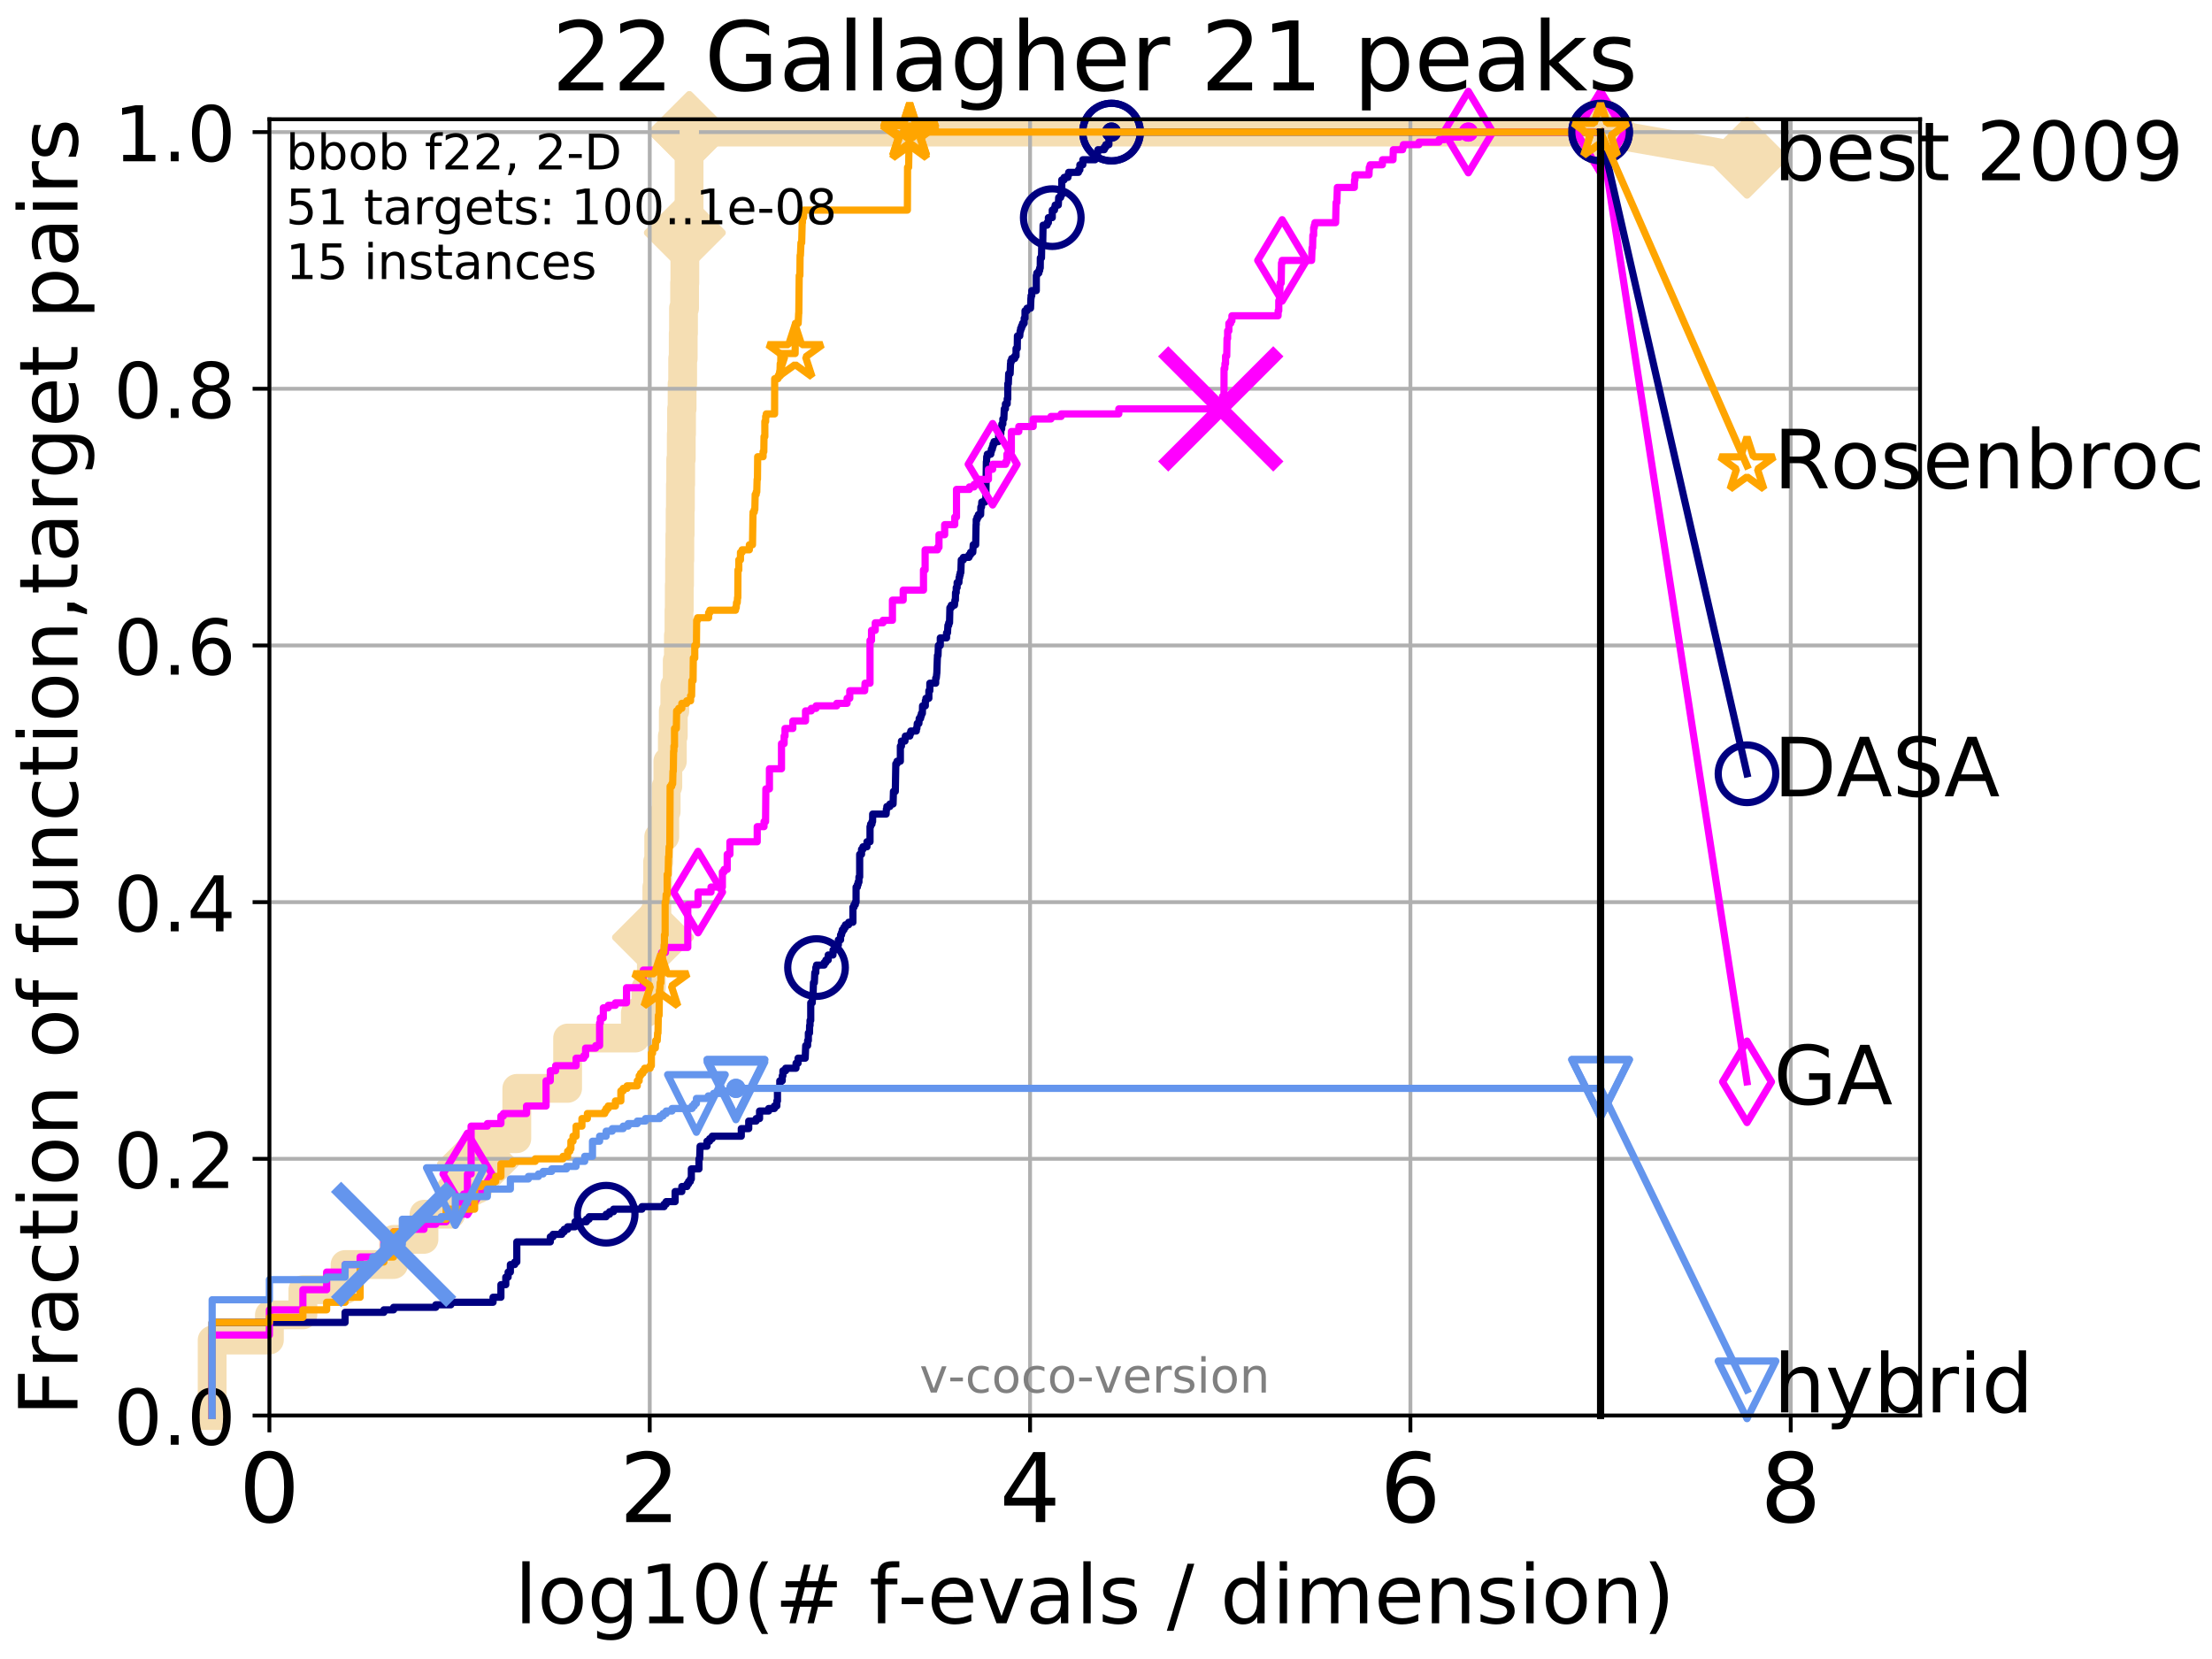 <?xml version="1.0" encoding="utf-8" standalone="no"?>
<!DOCTYPE svg PUBLIC "-//W3C//DTD SVG 1.1//EN"
  "http://www.w3.org/Graphics/SVG/1.1/DTD/svg11.dtd">
<!-- Created with matplotlib (http://matplotlib.org/) -->
<svg height="345.6pt" version="1.1" viewBox="0 0 460.8 345.6" width="460.8pt" xmlns="http://www.w3.org/2000/svg" xmlns:xlink="http://www.w3.org/1999/xlink">
 <defs>
  <style type="text/css">
*{stroke-linecap:butt;stroke-linejoin:round;}
  </style>
 </defs>
 <g id="figure_1">
  <g id="patch_1">
   <path d="M 0 345.6 
L 460.8 345.6 
L 460.8 0 
L 0 0 
z
" style="fill:#ffffff;"/>
  </g>
  <g id="axes_1">
   <g id="patch_2">
    <path d="M 56.12 294.88 
L 399.984 294.88 
L 399.984 24.84 
L 56.12 24.84 
z
" style="fill:#ffffff;"/>
   </g>
   <g id="line2d_1">
    <path d="M 44.194 294.88 
L 44.194 279.153 
L 56.12 279.153 
L 56.12 273.91 
L 63.096 273.91 
L 63.096 268.668 
L 71.885 268.668 
L 71.885 263.425 
L 81.997 263.425 
L 81.997 258.183 
L 88.324 258.183 
L 88.324 252.94 
L 93.923 252.94 
L 93.923 247.698 
L 99.575 247.698 
L 99.575 242.455 
L 100.899 242.455 
L 100.899 237.213 
L 107.661 237.213 
L 107.661 226.728 
L 118.245 226.728 
L 118.245 216.243 
L 132.352 216.243 
L 132.352 211 
L 134.559 211 
L 134.559 205.758 
L 135.692 205.758 
L 135.692 200.515 
L 136.026 200.515 
L 136.026 195.273 
L 136.354 195.273 
L 136.354 190.03 
L 136.834 190.03 
L 136.834 184.788 
L 136.991 184.788 
L 136.991 179.546 
L 137.224 179.546 
L 137.224 174.303 
L 138.488 174.303 
L 138.488 169.061 
L 138.773 169.061 
L 138.773 163.818 
L 139.122 163.818 
L 139.122 158.576 
L 140.063 158.576 
L 140.063 153.333 
L 140.258 153.333 
L 140.258 148.091 
L 140.578 148.091 
L 140.578 142.848 
L 141.079 142.848 
L 141.079 137.606 
L 141.324 137.606 
L 141.324 132.363 
L 141.445 132.363 
L 141.445 127.121 
L 141.505 127.121 
L 141.505 121.878 
L 141.565 121.878 
L 141.565 116.636 
L 141.625 116.636 
L 141.625 111.393 
L 141.685 111.393 
L 141.685 106.151 
L 141.744 106.151 
L 141.744 100.908 
L 141.803 100.908 
L 141.803 95.666 
L 141.921 95.666 
L 141.921 90.423 
L 141.98 90.423 
L 141.98 85.181 
L 142.096 85.181 
L 142.096 79.938 
L 142.212 79.938 
L 142.212 74.696 
L 142.327 74.696 
L 142.327 69.453 
L 142.385 69.453 
L 142.385 64.211 
L 142.612 64.211 
L 142.612 58.969 
L 142.668 58.969 
L 142.668 48.484 
L 143.545 48.484 
L 143.545 32.756 
L 143.598 32.756 
L 143.598 27.514 
L 333.43 27.514 
" style="fill:none;stroke:#f5deb3;stroke-linecap:square;stroke-width:6;"/>
   </g>
   <g id="line2d_2">
    <defs>
     <path d="M -0 7.778 
L 7.778 0 
L 0 -7.778 
L -7.778 -0 
z
" id="me57c04efa6" style="stroke:#f5deb3;stroke-linejoin:miter;stroke-width:1.5;"/>
    </defs>
    <g>
     <use style="fill:#f5deb3;stroke:#f5deb3;stroke-linejoin:miter;stroke-width:1.5;" x="99.575" xlink:href="#me57c04efa6" y="242.455"/>
     <use style="fill:#f5deb3;stroke:#f5deb3;stroke-linejoin:miter;stroke-width:1.5;" x="136.026" xlink:href="#me57c04efa6" y="195.273"/>
     <use style="fill:#f5deb3;stroke:#f5deb3;stroke-linejoin:miter;stroke-width:1.5;" x="142.668" xlink:href="#me57c04efa6" y="48.484"/>
     <use style="fill:#f5deb3;stroke:#f5deb3;stroke-linejoin:miter;stroke-width:1.5;" x="143.598" xlink:href="#me57c04efa6" y="27.514"/>
     <use style="fill:#f5deb3;stroke:#f5deb3;stroke-linejoin:miter;stroke-width:1.5;" x="143.598" xlink:href="#me57c04efa6" y="27.514"/>
     <use style="fill:#f5deb3;stroke:#f5deb3;stroke-linejoin:miter;stroke-width:1.5;" x="333.43" xlink:href="#me57c04efa6" y="27.514"/>
    </g>
   </g>
   <g id="line2d_3">
    <path style="fill:none;stroke:#f5deb3;stroke-linecap:square;stroke-width:6;"/>
    <g/>
   </g>
   <g id="line2d_4">
    <path d="M 333.43 27.514 
L 363.934 32.861 
" style="fill:none;stroke:#f5deb3;stroke-linecap:square;stroke-width:6;"/>
    <g>
     <use style="fill:#f5deb3;stroke:#f5deb3;stroke-linejoin:miter;stroke-width:1.5;" x="333.43" xlink:href="#me57c04efa6" y="27.514"/>
     <use style="fill:#f5deb3;stroke:#f5deb3;stroke-linejoin:miter;stroke-width:1.5;" x="363.934" xlink:href="#me57c04efa6" y="32.861"/>
    </g>
   </g>
   <g id="matplotlib.axis_1">
    <g id="xtick_1">
     <g id="line2d_5">
      <path clip-path="url(#pfd4589df77)" d="M 56.12 294.88 
L 56.12 24.84 
" style="fill:none;stroke:#b0b0b0;stroke-linecap:square;stroke-width:0.8;"/>
     </g>
     <g id="line2d_6">
      <defs>
       <path d="M 0 0 
L 0 3.5 
" id="m2fc94ba15c" style="stroke:#000000;stroke-width:0.8;"/>
      </defs>
      <g>
       <use style="stroke:#000000;stroke-width:0.8;" x="56.12" xlink:href="#m2fc94ba15c" y="294.88"/>
      </g>
     </g>
     <g id="text_1">
      <!-- 0 -->
      <defs>
       <path d="M 31.781 66.406 
Q 24.172 66.406 20.328 58.906 
Q 16.5 51.422 16.5 36.375 
Q 16.5 21.391 20.328 13.891 
Q 24.172 6.391 31.781 6.391 
Q 39.453 6.391 43.281 13.891 
Q 47.125 21.391 47.125 36.375 
Q 47.125 51.422 43.281 58.906 
Q 39.453 66.406 31.781 66.406 
z
M 31.781 74.219 
Q 44.047 74.219 50.516 64.516 
Q 56.984 54.828 56.984 36.375 
Q 56.984 17.969 50.516 8.266 
Q 44.047 -1.422 31.781 -1.422 
Q 19.531 -1.422 13.062 8.266 
Q 6.594 17.969 6.594 36.375 
Q 6.594 54.828 13.062 64.516 
Q 19.531 74.219 31.781 74.219 
z
" id="DejaVuSans-30"/>
      </defs>
      <g transform="translate(49.758 317.077)scale(0.2 -0.2)">
       <use xlink:href="#DejaVuSans-30"/>
      </g>
     </g>
    </g>
    <g id="xtick_2">
     <g id="line2d_7">
      <path clip-path="url(#pfd4589df77)" d="M 135.351 294.88 
L 135.351 24.84 
" style="fill:none;stroke:#b0b0b0;stroke-linecap:square;stroke-width:0.8;"/>
     </g>
     <g id="line2d_8">
      <g>
       <use style="stroke:#000000;stroke-width:0.8;" x="135.351" xlink:href="#m2fc94ba15c" y="294.88"/>
      </g>
     </g>
     <g id="text_2">
      <!-- 2 -->
      <defs>
       <path d="M 19.188 8.297 
L 53.609 8.297 
L 53.609 0 
L 7.328 0 
L 7.328 8.297 
Q 12.938 14.109 22.625 23.891 
Q 32.328 33.688 34.812 36.531 
Q 39.547 41.844 41.422 45.531 
Q 43.312 49.219 43.312 52.781 
Q 43.312 58.594 39.234 62.25 
Q 35.156 65.922 28.609 65.922 
Q 23.969 65.922 18.812 64.312 
Q 13.672 62.703 7.812 59.422 
L 7.812 69.391 
Q 13.766 71.781 18.938 73 
Q 24.125 74.219 28.422 74.219 
Q 39.75 74.219 46.484 68.547 
Q 53.219 62.891 53.219 53.422 
Q 53.219 48.922 51.531 44.891 
Q 49.859 40.875 45.406 35.406 
Q 44.188 33.984 37.641 27.219 
Q 31.109 20.453 19.188 8.297 
z
" id="DejaVuSans-32"/>
      </defs>
      <g transform="translate(128.989 317.077)scale(0.2 -0.2)">
       <use xlink:href="#DejaVuSans-32"/>
      </g>
     </g>
    </g>
    <g id="xtick_3">
     <g id="line2d_9">
      <path clip-path="url(#pfd4589df77)" d="M 214.583 294.88 
L 214.583 24.84 
" style="fill:none;stroke:#b0b0b0;stroke-linecap:square;stroke-width:0.8;"/>
     </g>
     <g id="line2d_10">
      <g>
       <use style="stroke:#000000;stroke-width:0.8;" x="214.583" xlink:href="#m2fc94ba15c" y="294.88"/>
      </g>
     </g>
     <g id="text_3">
      <!-- 4 -->
      <defs>
       <path d="M 37.797 64.312 
L 12.891 25.391 
L 37.797 25.391 
z
M 35.203 72.906 
L 47.609 72.906 
L 47.609 25.391 
L 58.016 25.391 
L 58.016 17.188 
L 47.609 17.188 
L 47.609 0 
L 37.797 0 
L 37.797 17.188 
L 4.891 17.188 
L 4.891 26.703 
z
" id="DejaVuSans-34"/>
      </defs>
      <g transform="translate(208.22 317.077)scale(0.2 -0.2)">
       <use xlink:href="#DejaVuSans-34"/>
      </g>
     </g>
    </g>
    <g id="xtick_4">
     <g id="line2d_11">
      <path clip-path="url(#pfd4589df77)" d="M 293.814 294.88 
L 293.814 24.84 
" style="fill:none;stroke:#b0b0b0;stroke-linecap:square;stroke-width:0.8;"/>
     </g>
     <g id="line2d_12">
      <g>
       <use style="stroke:#000000;stroke-width:0.8;" x="293.814" xlink:href="#m2fc94ba15c" y="294.88"/>
      </g>
     </g>
     <g id="text_4">
      <!-- 6 -->
      <defs>
       <path d="M 33.016 40.375 
Q 26.375 40.375 22.484 35.828 
Q 18.609 31.297 18.609 23.391 
Q 18.609 15.531 22.484 10.953 
Q 26.375 6.391 33.016 6.391 
Q 39.656 6.391 43.531 10.953 
Q 47.406 15.531 47.406 23.391 
Q 47.406 31.297 43.531 35.828 
Q 39.656 40.375 33.016 40.375 
z
M 52.594 71.297 
L 52.594 62.312 
Q 48.875 64.062 45.094 64.984 
Q 41.312 65.922 37.594 65.922 
Q 27.828 65.922 22.672 59.328 
Q 17.531 52.734 16.797 39.406 
Q 19.672 43.656 24.016 45.922 
Q 28.375 48.188 33.594 48.188 
Q 44.578 48.188 50.953 41.516 
Q 57.328 34.859 57.328 23.391 
Q 57.328 12.156 50.688 5.359 
Q 44.047 -1.422 33.016 -1.422 
Q 20.359 -1.422 13.672 8.266 
Q 6.984 17.969 6.984 36.375 
Q 6.984 53.656 15.188 63.938 
Q 23.391 74.219 37.203 74.219 
Q 40.922 74.219 44.703 73.484 
Q 48.484 72.75 52.594 71.297 
z
" id="DejaVuSans-36"/>
      </defs>
      <g transform="translate(287.452 317.077)scale(0.2 -0.2)">
       <use xlink:href="#DejaVuSans-36"/>
      </g>
     </g>
    </g>
    <g id="xtick_5">
     <g id="line2d_13">
      <path clip-path="url(#pfd4589df77)" d="M 373.045 294.88 
L 373.045 24.84 
" style="fill:none;stroke:#b0b0b0;stroke-linecap:square;stroke-width:0.8;"/>
     </g>
     <g id="line2d_14">
      <g>
       <use style="stroke:#000000;stroke-width:0.8;" x="373.045" xlink:href="#m2fc94ba15c" y="294.88"/>
      </g>
     </g>
     <g id="text_5">
      <!-- 8 -->
      <defs>
       <path d="M 31.781 34.625 
Q 24.75 34.625 20.719 30.859 
Q 16.703 27.094 16.703 20.516 
Q 16.703 13.922 20.719 10.156 
Q 24.75 6.391 31.781 6.391 
Q 38.812 6.391 42.859 10.172 
Q 46.922 13.969 46.922 20.516 
Q 46.922 27.094 42.891 30.859 
Q 38.875 34.625 31.781 34.625 
z
M 21.922 38.812 
Q 15.578 40.375 12.031 44.719 
Q 8.5 49.078 8.5 55.328 
Q 8.5 64.062 14.719 69.141 
Q 20.953 74.219 31.781 74.219 
Q 42.672 74.219 48.875 69.141 
Q 55.078 64.062 55.078 55.328 
Q 55.078 49.078 51.531 44.719 
Q 48 40.375 41.703 38.812 
Q 48.828 37.156 52.797 32.312 
Q 56.781 27.484 56.781 20.516 
Q 56.781 9.906 50.312 4.234 
Q 43.844 -1.422 31.781 -1.422 
Q 19.734 -1.422 13.25 4.234 
Q 6.781 9.906 6.781 20.516 
Q 6.781 27.484 10.781 32.312 
Q 14.797 37.156 21.922 38.812 
z
M 18.312 54.391 
Q 18.312 48.734 21.844 45.562 
Q 25.391 42.391 31.781 42.391 
Q 38.141 42.391 41.719 45.562 
Q 45.312 48.734 45.312 54.391 
Q 45.312 60.062 41.719 63.234 
Q 38.141 66.406 31.781 66.406 
Q 25.391 66.406 21.844 63.234 
Q 18.312 60.062 18.312 54.391 
z
" id="DejaVuSans-38"/>
      </defs>
      <g transform="translate(366.683 317.077)scale(0.2 -0.2)">
       <use xlink:href="#DejaVuSans-38"/>
      </g>
     </g>
    </g>
    <g id="text_6">
     <!-- log10(# f-evals / dimension) -->
     <defs>
      <path d="M 9.422 75.984 
L 18.406 75.984 
L 18.406 0 
L 9.422 0 
z
" id="DejaVuSans-6c"/>
      <path d="M 30.609 48.391 
Q 23.391 48.391 19.188 42.75 
Q 14.984 37.109 14.984 27.297 
Q 14.984 17.484 19.156 11.844 
Q 23.344 6.203 30.609 6.203 
Q 37.797 6.203 41.984 11.859 
Q 46.188 17.531 46.188 27.297 
Q 46.188 37.016 41.984 42.703 
Q 37.797 48.391 30.609 48.391 
z
M 30.609 56 
Q 42.328 56 49.016 48.375 
Q 55.719 40.766 55.719 27.297 
Q 55.719 13.875 49.016 6.219 
Q 42.328 -1.422 30.609 -1.422 
Q 18.844 -1.422 12.172 6.219 
Q 5.516 13.875 5.516 27.297 
Q 5.516 40.766 12.172 48.375 
Q 18.844 56 30.609 56 
z
" id="DejaVuSans-6f"/>
      <path d="M 45.406 27.984 
Q 45.406 37.75 41.375 43.109 
Q 37.359 48.484 30.078 48.484 
Q 22.859 48.484 18.828 43.109 
Q 14.797 37.75 14.797 27.984 
Q 14.797 18.266 18.828 12.891 
Q 22.859 7.516 30.078 7.516 
Q 37.359 7.516 41.375 12.891 
Q 45.406 18.266 45.406 27.984 
z
M 54.391 6.781 
Q 54.391 -7.172 48.188 -13.984 
Q 42 -20.797 29.203 -20.797 
Q 24.469 -20.797 20.266 -20.094 
Q 16.062 -19.391 12.109 -17.922 
L 12.109 -9.188 
Q 16.062 -11.328 19.922 -12.344 
Q 23.781 -13.375 27.781 -13.375 
Q 36.625 -13.375 41.016 -8.766 
Q 45.406 -4.156 45.406 5.172 
L 45.406 9.625 
Q 42.625 4.781 38.281 2.391 
Q 33.938 0 27.875 0 
Q 17.828 0 11.672 7.656 
Q 5.516 15.328 5.516 27.984 
Q 5.516 40.672 11.672 48.328 
Q 17.828 56 27.875 56 
Q 33.938 56 38.281 53.609 
Q 42.625 51.219 45.406 46.391 
L 45.406 54.688 
L 54.391 54.688 
z
" id="DejaVuSans-67"/>
      <path d="M 12.406 8.297 
L 28.516 8.297 
L 28.516 63.922 
L 10.984 60.406 
L 10.984 69.391 
L 28.422 72.906 
L 38.281 72.906 
L 38.281 8.297 
L 54.391 8.297 
L 54.391 0 
L 12.406 0 
z
" id="DejaVuSans-31"/>
      <path d="M 31 75.875 
Q 24.469 64.656 21.281 53.656 
Q 18.109 42.672 18.109 31.391 
Q 18.109 20.125 21.312 9.062 
Q 24.516 -2 31 -13.188 
L 23.188 -13.188 
Q 15.875 -1.703 12.234 9.375 
Q 8.594 20.453 8.594 31.391 
Q 8.594 42.281 12.203 53.312 
Q 15.828 64.359 23.188 75.875 
z
" id="DejaVuSans-28"/>
      <path d="M 51.125 44 
L 36.922 44 
L 32.812 27.688 
L 47.125 27.688 
z
M 43.797 71.781 
L 38.719 51.516 
L 52.984 51.516 
L 58.109 71.781 
L 65.922 71.781 
L 60.891 51.516 
L 76.125 51.516 
L 76.125 44 
L 58.984 44 
L 54.984 27.688 
L 70.516 27.688 
L 70.516 20.219 
L 53.078 20.219 
L 48 0 
L 40.188 0 
L 45.219 20.219 
L 30.906 20.219 
L 25.875 0 
L 18.016 0 
L 23.094 20.219 
L 7.719 20.219 
L 7.719 27.688 
L 24.906 27.688 
L 29 44 
L 13.281 44 
L 13.281 51.516 
L 30.906 51.516 
L 35.891 71.781 
z
" id="DejaVuSans-23"/>
      <path id="DejaVuSans-20"/>
      <path d="M 37.109 75.984 
L 37.109 68.5 
L 28.516 68.5 
Q 23.688 68.5 21.797 66.547 
Q 19.922 64.594 19.922 59.516 
L 19.922 54.688 
L 34.719 54.688 
L 34.719 47.703 
L 19.922 47.703 
L 19.922 0 
L 10.891 0 
L 10.891 47.703 
L 2.297 47.703 
L 2.297 54.688 
L 10.891 54.688 
L 10.891 58.5 
Q 10.891 67.625 15.141 71.797 
Q 19.391 75.984 28.609 75.984 
z
" id="DejaVuSans-66"/>
      <path d="M 4.891 31.391 
L 31.203 31.391 
L 31.203 23.391 
L 4.891 23.391 
z
" id="DejaVuSans-2d"/>
      <path d="M 56.203 29.594 
L 56.203 25.203 
L 14.891 25.203 
Q 15.484 15.922 20.484 11.062 
Q 25.484 6.203 34.422 6.203 
Q 39.594 6.203 44.453 7.469 
Q 49.312 8.734 54.109 11.281 
L 54.109 2.781 
Q 49.266 0.734 44.188 -0.344 
Q 39.109 -1.422 33.891 -1.422 
Q 20.797 -1.422 13.156 6.188 
Q 5.516 13.812 5.516 26.812 
Q 5.516 40.234 12.766 48.109 
Q 20.016 56 32.328 56 
Q 43.359 56 49.781 48.891 
Q 56.203 41.797 56.203 29.594 
z
M 47.219 32.234 
Q 47.125 39.594 43.094 43.984 
Q 39.062 48.391 32.422 48.391 
Q 24.906 48.391 20.391 44.141 
Q 15.875 39.891 15.188 32.172 
z
" id="DejaVuSans-65"/>
      <path d="M 2.984 54.688 
L 12.5 54.688 
L 29.594 8.797 
L 46.688 54.688 
L 56.203 54.688 
L 35.688 0 
L 23.484 0 
z
" id="DejaVuSans-76"/>
      <path d="M 34.281 27.484 
Q 23.391 27.484 19.188 25 
Q 14.984 22.516 14.984 16.5 
Q 14.984 11.719 18.141 8.906 
Q 21.297 6.109 26.703 6.109 
Q 34.188 6.109 38.703 11.406 
Q 43.219 16.703 43.219 25.484 
L 43.219 27.484 
z
M 52.203 31.203 
L 52.203 0 
L 43.219 0 
L 43.219 8.297 
Q 40.141 3.328 35.547 0.953 
Q 30.953 -1.422 24.312 -1.422 
Q 15.922 -1.422 10.953 3.297 
Q 6 8.016 6 15.922 
Q 6 25.141 12.172 29.828 
Q 18.359 34.516 30.609 34.516 
L 43.219 34.516 
L 43.219 35.406 
Q 43.219 41.609 39.141 45 
Q 35.062 48.391 27.688 48.391 
Q 23 48.391 18.547 47.266 
Q 14.109 46.141 10.016 43.891 
L 10.016 52.203 
Q 14.938 54.109 19.578 55.047 
Q 24.219 56 28.609 56 
Q 40.484 56 46.344 49.844 
Q 52.203 43.703 52.203 31.203 
z
" id="DejaVuSans-61"/>
      <path d="M 44.281 53.078 
L 44.281 44.578 
Q 40.484 46.531 36.375 47.5 
Q 32.281 48.484 27.875 48.484 
Q 21.188 48.484 17.844 46.438 
Q 14.5 44.391 14.5 40.281 
Q 14.5 37.156 16.891 35.375 
Q 19.281 33.594 26.516 31.984 
L 29.594 31.297 
Q 39.156 29.25 43.188 25.516 
Q 47.219 21.781 47.219 15.094 
Q 47.219 7.469 41.188 3.016 
Q 35.156 -1.422 24.609 -1.422 
Q 20.219 -1.422 15.453 -0.562 
Q 10.688 0.297 5.422 2 
L 5.422 11.281 
Q 10.406 8.688 15.234 7.391 
Q 20.062 6.109 24.812 6.109 
Q 31.156 6.109 34.562 8.281 
Q 37.984 10.453 37.984 14.406 
Q 37.984 18.062 35.516 20.016 
Q 33.062 21.969 24.703 23.781 
L 21.578 24.516 
Q 13.234 26.266 9.516 29.906 
Q 5.812 33.547 5.812 39.891 
Q 5.812 47.609 11.281 51.797 
Q 16.75 56 26.812 56 
Q 31.781 56 36.172 55.266 
Q 40.578 54.547 44.281 53.078 
z
" id="DejaVuSans-73"/>
      <path d="M 25.391 72.906 
L 33.688 72.906 
L 8.297 -9.281 
L 0 -9.281 
z
" id="DejaVuSans-2f"/>
      <path d="M 45.406 46.391 
L 45.406 75.984 
L 54.391 75.984 
L 54.391 0 
L 45.406 0 
L 45.406 8.203 
Q 42.578 3.328 38.25 0.953 
Q 33.938 -1.422 27.875 -1.422 
Q 17.969 -1.422 11.734 6.484 
Q 5.516 14.406 5.516 27.297 
Q 5.516 40.188 11.734 48.094 
Q 17.969 56 27.875 56 
Q 33.938 56 38.25 53.625 
Q 42.578 51.266 45.406 46.391 
z
M 14.797 27.297 
Q 14.797 17.391 18.875 11.75 
Q 22.953 6.109 30.078 6.109 
Q 37.203 6.109 41.297 11.75 
Q 45.406 17.391 45.406 27.297 
Q 45.406 37.203 41.297 42.844 
Q 37.203 48.484 30.078 48.484 
Q 22.953 48.484 18.875 42.844 
Q 14.797 37.203 14.797 27.297 
z
" id="DejaVuSans-64"/>
      <path d="M 9.422 54.688 
L 18.406 54.688 
L 18.406 0 
L 9.422 0 
z
M 9.422 75.984 
L 18.406 75.984 
L 18.406 64.594 
L 9.422 64.594 
z
" id="DejaVuSans-69"/>
      <path d="M 52 44.188 
Q 55.375 50.25 60.062 53.125 
Q 64.75 56 71.094 56 
Q 79.641 56 84.281 50.016 
Q 88.922 44.047 88.922 33.016 
L 88.922 0 
L 79.891 0 
L 79.891 32.719 
Q 79.891 40.578 77.094 44.375 
Q 74.312 48.188 68.609 48.188 
Q 61.625 48.188 57.562 43.547 
Q 53.516 38.922 53.516 30.906 
L 53.516 0 
L 44.484 0 
L 44.484 32.719 
Q 44.484 40.625 41.703 44.406 
Q 38.922 48.188 33.109 48.188 
Q 26.219 48.188 22.156 43.531 
Q 18.109 38.875 18.109 30.906 
L 18.109 0 
L 9.078 0 
L 9.078 54.688 
L 18.109 54.688 
L 18.109 46.188 
Q 21.188 51.219 25.484 53.609 
Q 29.781 56 35.688 56 
Q 41.656 56 45.828 52.969 
Q 50 49.953 52 44.188 
z
" id="DejaVuSans-6d"/>
      <path d="M 54.891 33.016 
L 54.891 0 
L 45.906 0 
L 45.906 32.719 
Q 45.906 40.484 42.875 44.328 
Q 39.844 48.188 33.797 48.188 
Q 26.516 48.188 22.312 43.547 
Q 18.109 38.922 18.109 30.906 
L 18.109 0 
L 9.078 0 
L 9.078 54.688 
L 18.109 54.688 
L 18.109 46.188 
Q 21.344 51.125 25.703 53.562 
Q 30.078 56 35.797 56 
Q 45.219 56 50.047 50.172 
Q 54.891 44.344 54.891 33.016 
z
" id="DejaVuSans-6e"/>
      <path d="M 8.016 75.875 
L 15.828 75.875 
Q 23.141 64.359 26.781 53.312 
Q 30.422 42.281 30.422 31.391 
Q 30.422 20.453 26.781 9.375 
Q 23.141 -1.703 15.828 -13.188 
L 8.016 -13.188 
Q 14.5 -2 17.703 9.062 
Q 20.906 20.125 20.906 31.391 
Q 20.906 42.672 17.703 53.656 
Q 14.5 64.656 8.016 75.875 
z
" id="DejaVuSans-29"/>
     </defs>
     <g transform="translate(107.211 338.154)scale(0.17 -0.17)">
      <use xlink:href="#DejaVuSans-6c"/>
      <use x="27.783" xlink:href="#DejaVuSans-6f"/>
      <use x="88.965" xlink:href="#DejaVuSans-67"/>
      <use x="152.441" xlink:href="#DejaVuSans-31"/>
      <use x="216.064" xlink:href="#DejaVuSans-30"/>
      <use x="279.688" xlink:href="#DejaVuSans-28"/>
      <use x="318.701" xlink:href="#DejaVuSans-23"/>
      <use x="402.49" xlink:href="#DejaVuSans-20"/>
      <use x="434.277" xlink:href="#DejaVuSans-66"/>
      <use x="469.404" xlink:href="#DejaVuSans-2d"/>
      <use x="505.488" xlink:href="#DejaVuSans-65"/>
      <use x="567.012" xlink:href="#DejaVuSans-76"/>
      <use x="626.191" xlink:href="#DejaVuSans-61"/>
      <use x="687.471" xlink:href="#DejaVuSans-6c"/>
      <use x="715.254" xlink:href="#DejaVuSans-73"/>
      <use x="767.354" xlink:href="#DejaVuSans-20"/>
      <use x="799.141" xlink:href="#DejaVuSans-2f"/>
      <use x="832.832" xlink:href="#DejaVuSans-20"/>
      <use x="864.619" xlink:href="#DejaVuSans-64"/>
      <use x="928.096" xlink:href="#DejaVuSans-69"/>
      <use x="955.879" xlink:href="#DejaVuSans-6d"/>
      <use x="1053.291" xlink:href="#DejaVuSans-65"/>
      <use x="1114.814" xlink:href="#DejaVuSans-6e"/>
      <use x="1178.193" xlink:href="#DejaVuSans-73"/>
      <use x="1230.293" xlink:href="#DejaVuSans-69"/>
      <use x="1258.076" xlink:href="#DejaVuSans-6f"/>
      <use x="1319.258" xlink:href="#DejaVuSans-6e"/>
      <use x="1382.637" xlink:href="#DejaVuSans-29"/>
     </g>
    </g>
   </g>
   <g id="matplotlib.axis_2">
    <g id="ytick_1">
     <g id="line2d_15">
      <path clip-path="url(#pfd4589df77)" d="M 56.12 294.88 
L 399.984 294.88 
" style="fill:none;stroke:#b0b0b0;stroke-linecap:square;stroke-width:0.8;"/>
     </g>
     <g id="line2d_16">
      <defs>
       <path d="M 0 0 
L -3.5 0 
" id="mef00f030c1" style="stroke:#000000;stroke-width:0.8;"/>
      </defs>
      <g>
       <use style="stroke:#000000;stroke-width:0.8;" x="56.12" xlink:href="#mef00f030c1" y="294.88"/>
      </g>
     </g>
     <g id="text_7">
      <!-- 0.0 -->
      <defs>
       <path d="M 10.688 12.406 
L 21 12.406 
L 21 0 
L 10.688 0 
z
" id="DejaVuSans-2e"/>
      </defs>
      <g transform="translate(23.675 300.959)scale(0.16 -0.16)">
       <use xlink:href="#DejaVuSans-30"/>
       <use x="63.623" xlink:href="#DejaVuSans-2e"/>
       <use x="95.41" xlink:href="#DejaVuSans-30"/>
      </g>
     </g>
    </g>
    <g id="ytick_2">
     <g id="line2d_17">
      <path clip-path="url(#pfd4589df77)" d="M 56.12 241.407 
L 399.984 241.407 
" style="fill:none;stroke:#b0b0b0;stroke-linecap:square;stroke-width:0.8;"/>
     </g>
     <g id="line2d_18">
      <g>
       <use style="stroke:#000000;stroke-width:0.8;" x="56.12" xlink:href="#mef00f030c1" y="241.407"/>
      </g>
     </g>
     <g id="text_8">
      <!-- 0.2 -->
      <g transform="translate(23.675 247.485)scale(0.16 -0.16)">
       <use xlink:href="#DejaVuSans-30"/>
       <use x="63.623" xlink:href="#DejaVuSans-2e"/>
       <use x="95.41" xlink:href="#DejaVuSans-32"/>
      </g>
     </g>
    </g>
    <g id="ytick_3">
     <g id="line2d_19">
      <path clip-path="url(#pfd4589df77)" d="M 56.12 187.933 
L 399.984 187.933 
" style="fill:none;stroke:#b0b0b0;stroke-linecap:square;stroke-width:0.8;"/>
     </g>
     <g id="line2d_20">
      <g>
       <use style="stroke:#000000;stroke-width:0.8;" x="56.12" xlink:href="#mef00f030c1" y="187.933"/>
      </g>
     </g>
     <g id="text_9">
      <!-- 0.4 -->
      <g transform="translate(23.675 194.012)scale(0.16 -0.16)">
       <use xlink:href="#DejaVuSans-30"/>
       <use x="63.623" xlink:href="#DejaVuSans-2e"/>
       <use x="95.41" xlink:href="#DejaVuSans-34"/>
      </g>
     </g>
    </g>
    <g id="ytick_4">
     <g id="line2d_21">
      <path clip-path="url(#pfd4589df77)" d="M 56.12 134.46 
L 399.984 134.46 
" style="fill:none;stroke:#b0b0b0;stroke-linecap:square;stroke-width:0.8;"/>
     </g>
     <g id="line2d_22">
      <g>
       <use style="stroke:#000000;stroke-width:0.8;" x="56.12" xlink:href="#mef00f030c1" y="134.46"/>
      </g>
     </g>
     <g id="text_10">
      <!-- 0.6 -->
      <g transform="translate(23.675 140.539)scale(0.16 -0.16)">
       <use xlink:href="#DejaVuSans-30"/>
       <use x="63.623" xlink:href="#DejaVuSans-2e"/>
       <use x="95.41" xlink:href="#DejaVuSans-36"/>
      </g>
     </g>
    </g>
    <g id="ytick_5">
     <g id="line2d_23">
      <path clip-path="url(#pfd4589df77)" d="M 56.12 80.987 
L 399.984 80.987 
" style="fill:none;stroke:#b0b0b0;stroke-linecap:square;stroke-width:0.8;"/>
     </g>
     <g id="line2d_24">
      <g>
       <use style="stroke:#000000;stroke-width:0.8;" x="56.12" xlink:href="#mef00f030c1" y="80.987"/>
      </g>
     </g>
     <g id="text_11">
      <!-- 0.8 -->
      <g transform="translate(23.675 87.066)scale(0.16 -0.16)">
       <use xlink:href="#DejaVuSans-30"/>
       <use x="63.623" xlink:href="#DejaVuSans-2e"/>
       <use x="95.41" xlink:href="#DejaVuSans-38"/>
      </g>
     </g>
    </g>
    <g id="ytick_6">
     <g id="line2d_25">
      <path clip-path="url(#pfd4589df77)" d="M 56.12 27.514 
L 399.984 27.514 
" style="fill:none;stroke:#b0b0b0;stroke-linecap:square;stroke-width:0.8;"/>
     </g>
     <g id="line2d_26">
      <g>
       <use style="stroke:#000000;stroke-width:0.8;" x="56.12" xlink:href="#mef00f030c1" y="27.514"/>
      </g>
     </g>
     <g id="text_12">
      <!-- 1.0 -->
      <g transform="translate(23.675 33.592)scale(0.16 -0.16)">
       <use xlink:href="#DejaVuSans-31"/>
       <use x="63.623" xlink:href="#DejaVuSans-2e"/>
       <use x="95.41" xlink:href="#DejaVuSans-30"/>
      </g>
     </g>
    </g>
    <g id="text_13">
     <!-- Fraction of function,target pairs -->
     <defs>
      <path d="M 9.812 72.906 
L 51.703 72.906 
L 51.703 64.594 
L 19.672 64.594 
L 19.672 43.109 
L 48.578 43.109 
L 48.578 34.812 
L 19.672 34.812 
L 19.672 0 
L 9.812 0 
z
" id="DejaVuSans-46"/>
      <path d="M 41.109 46.297 
Q 39.594 47.172 37.812 47.578 
Q 36.031 48 33.891 48 
Q 26.266 48 22.188 43.047 
Q 18.109 38.094 18.109 28.812 
L 18.109 0 
L 9.078 0 
L 9.078 54.688 
L 18.109 54.688 
L 18.109 46.188 
Q 20.953 51.172 25.484 53.578 
Q 30.031 56 36.531 56 
Q 37.453 56 38.578 55.875 
Q 39.703 55.766 41.062 55.516 
z
" id="DejaVuSans-72"/>
      <path d="M 48.781 52.594 
L 48.781 44.188 
Q 44.969 46.297 41.141 47.344 
Q 37.312 48.391 33.406 48.391 
Q 24.656 48.391 19.812 42.844 
Q 14.984 37.312 14.984 27.297 
Q 14.984 17.281 19.812 11.734 
Q 24.656 6.203 33.406 6.203 
Q 37.312 6.203 41.141 7.25 
Q 44.969 8.297 48.781 10.406 
L 48.781 2.094 
Q 45.016 0.344 40.984 -0.531 
Q 36.969 -1.422 32.422 -1.422 
Q 20.062 -1.422 12.781 6.344 
Q 5.516 14.109 5.516 27.297 
Q 5.516 40.672 12.859 48.328 
Q 20.219 56 33.016 56 
Q 37.156 56 41.109 55.141 
Q 45.062 54.297 48.781 52.594 
z
" id="DejaVuSans-63"/>
      <path d="M 18.312 70.219 
L 18.312 54.688 
L 36.812 54.688 
L 36.812 47.703 
L 18.312 47.703 
L 18.312 18.016 
Q 18.312 11.328 20.141 9.422 
Q 21.969 7.516 27.594 7.516 
L 36.812 7.516 
L 36.812 0 
L 27.594 0 
Q 17.188 0 13.234 3.875 
Q 9.281 7.766 9.281 18.016 
L 9.281 47.703 
L 2.688 47.703 
L 2.688 54.688 
L 9.281 54.688 
L 9.281 70.219 
z
" id="DejaVuSans-74"/>
      <path d="M 8.5 21.578 
L 8.5 54.688 
L 17.484 54.688 
L 17.484 21.922 
Q 17.484 14.156 20.5 10.266 
Q 23.531 6.391 29.594 6.391 
Q 36.859 6.391 41.078 11.031 
Q 45.312 15.672 45.312 23.688 
L 45.312 54.688 
L 54.297 54.688 
L 54.297 0 
L 45.312 0 
L 45.312 8.406 
Q 42.047 3.422 37.719 1 
Q 33.406 -1.422 27.688 -1.422 
Q 18.266 -1.422 13.375 4.438 
Q 8.5 10.297 8.5 21.578 
z
M 31.109 56 
z
" id="DejaVuSans-75"/>
      <path d="M 11.719 12.406 
L 22.016 12.406 
L 22.016 4 
L 14.016 -11.625 
L 7.719 -11.625 
L 11.719 4 
z
" id="DejaVuSans-2c"/>
      <path d="M 18.109 8.203 
L 18.109 -20.797 
L 9.078 -20.797 
L 9.078 54.688 
L 18.109 54.688 
L 18.109 46.391 
Q 20.953 51.266 25.266 53.625 
Q 29.594 56 35.594 56 
Q 45.562 56 51.781 48.094 
Q 58.016 40.188 58.016 27.297 
Q 58.016 14.406 51.781 6.484 
Q 45.562 -1.422 35.594 -1.422 
Q 29.594 -1.422 25.266 0.953 
Q 20.953 3.328 18.109 8.203 
z
M 48.688 27.297 
Q 48.688 37.203 44.609 42.844 
Q 40.531 48.484 33.406 48.484 
Q 26.266 48.484 22.188 42.844 
Q 18.109 37.203 18.109 27.297 
Q 18.109 17.391 22.188 11.75 
Q 26.266 6.109 33.406 6.109 
Q 40.531 6.109 44.609 11.75 
Q 48.688 17.391 48.688 27.297 
z
" id="DejaVuSans-70"/>
     </defs>
     <g transform="translate(16.14 294.999)rotate(-90)scale(0.17 -0.17)">
      <use xlink:href="#DejaVuSans-46"/>
      <use x="57.41" xlink:href="#DejaVuSans-72"/>
      <use x="98.523" xlink:href="#DejaVuSans-61"/>
      <use x="159.803" xlink:href="#DejaVuSans-63"/>
      <use x="214.783" xlink:href="#DejaVuSans-74"/>
      <use x="253.992" xlink:href="#DejaVuSans-69"/>
      <use x="281.775" xlink:href="#DejaVuSans-6f"/>
      <use x="342.957" xlink:href="#DejaVuSans-6e"/>
      <use x="406.336" xlink:href="#DejaVuSans-20"/>
      <use x="438.123" xlink:href="#DejaVuSans-6f"/>
      <use x="499.305" xlink:href="#DejaVuSans-66"/>
      <use x="534.51" xlink:href="#DejaVuSans-20"/>
      <use x="566.297" xlink:href="#DejaVuSans-66"/>
      <use x="601.502" xlink:href="#DejaVuSans-75"/>
      <use x="664.881" xlink:href="#DejaVuSans-6e"/>
      <use x="728.26" xlink:href="#DejaVuSans-63"/>
      <use x="783.24" xlink:href="#DejaVuSans-74"/>
      <use x="822.449" xlink:href="#DejaVuSans-69"/>
      <use x="850.232" xlink:href="#DejaVuSans-6f"/>
      <use x="911.414" xlink:href="#DejaVuSans-6e"/>
      <use x="974.793" xlink:href="#DejaVuSans-2c"/>
      <use x="1006.58" xlink:href="#DejaVuSans-74"/>
      <use x="1045.789" xlink:href="#DejaVuSans-61"/>
      <use x="1107.068" xlink:href="#DejaVuSans-72"/>
      <use x="1148.166" xlink:href="#DejaVuSans-67"/>
      <use x="1211.643" xlink:href="#DejaVuSans-65"/>
      <use x="1273.166" xlink:href="#DejaVuSans-74"/>
      <use x="1312.375" xlink:href="#DejaVuSans-20"/>
      <use x="1344.162" xlink:href="#DejaVuSans-70"/>
      <use x="1407.639" xlink:href="#DejaVuSans-61"/>
      <use x="1468.918" xlink:href="#DejaVuSans-69"/>
      <use x="1496.701" xlink:href="#DejaVuSans-72"/>
      <use x="1537.814" xlink:href="#DejaVuSans-73"/>
     </g>
    </g>
   </g>
   <g id="line2d_27">
    <defs>
     <path d="M 0 1.5 
C 0.398 1.5 0.779 1.342 1.061 1.061 
C 1.342 0.779 1.5 0.398 1.5 0 
C 1.5 -0.398 1.342 -0.779 1.061 -1.061 
C 0.779 -1.342 0.398 -1.5 0 -1.5 
C -0.398 -1.5 -0.779 -1.342 -1.061 -1.061 
C -1.342 -0.779 -1.5 -0.398 -1.5 0 
C -1.5 0.398 -1.342 0.779 -1.061 1.061 
C -0.779 1.342 -0.398 1.5 0 1.5 
z
" id="m4004f6230a" style="stroke:#f5deb3;"/>
    </defs>
    <g>
     <use style="fill:#f5deb3;stroke:#f5deb3;" x="143.598" xlink:href="#m4004f6230a" y="27.514"/>
     <use style="fill:#f5deb3;stroke:#f5deb3;" x="143.598" xlink:href="#m4004f6230a" y="27.514"/>
    </g>
   </g>
   <g id="line2d_28">
    <defs>
     <path d="M 0 1.5 
C 0.398 1.5 0.779 1.342 1.061 1.061 
C 1.342 0.779 1.5 0.398 1.5 0 
C 1.5 -0.398 1.342 -0.779 1.061 -1.061 
C 0.779 -1.342 0.398 -1.5 0 -1.5 
C -0.398 -1.5 -0.779 -1.342 -1.061 -1.061 
C -1.342 -0.779 -1.5 -0.398 -1.5 0 
C -1.5 0.398 -1.342 0.779 -1.061 1.061 
C -0.779 1.342 -0.398 1.5 0 1.5 
z
" id="m577b73643e" style="stroke:#000080;"/>
    </defs>
    <g>
     <use style="fill:#000080;stroke:#000080;" x="231.548" xlink:href="#m577b73643e" y="27.514"/>
     <use style="fill:#000080;stroke:#000080;" x="231.548" xlink:href="#m577b73643e" y="27.514"/>
    </g>
   </g>
   <g id="line2d_29">
    <path d="M 44.194 294.88 
L 44.194 275.483 
L 71.885 275.483 
L 71.885 273.386 
L 79.971 273.386 
L 79.971 272.862 
L 81.997 272.862 
L 81.997 272.337 
L 90.786 272.337 
L 90.786 271.813 
L 93.923 271.813 
L 93.923 271.289 
L 102.712 271.289 
L 102.712 270.24 
L 104.351 270.24 
L 104.351 267.619 
L 105.364 267.619 
L 105.364 266.046 
L 105.848 266.046 
L 105.848 264.998 
L 106.32 264.998 
L 106.32 263.425 
L 107.226 263.425 
L 107.226 262.901 
L 107.661 262.901 
L 107.661 258.707 
L 114.637 258.707 
L 114.637 257.658 
L 115.201 257.658 
L 115.201 257.134 
L 117.042 257.134 
L 117.042 256.61 
L 117.533 256.61 
L 117.533 256.086 
L 118.245 256.086 
L 118.245 255.561 
L 119.8 255.561 
L 119.8 254.513 
L 122.177 254.513 
L 122.177 253.989 
L 122.723 253.989 
L 122.723 253.464 
L 126.273 253.464 
L 126.273 252.94 
L 126.987 252.94 
L 126.987 252.416 
L 127.807 252.416 
L 127.807 251.892 
L 133.729 251.892 
L 133.729 251.367 
L 138.344 251.367 
L 138.344 250.843 
L 138.773 250.843 
L 138.773 250.319 
L 140.642 250.319 
L 140.642 248.222 
L 142.038 248.222 
L 142.038 247.173 
L 143.112 247.173 
L 143.112 246.649 
L 143.438 246.649 
L 143.438 246.125 
L 143.81 246.125 
L 143.81 245.601 
L 144.019 245.601 
L 144.019 243.504 
L 145.607 243.504 
L 145.607 241.407 
L 145.749 241.407 
L 145.842 238.785 
L 147.277 238.785 
L 147.277 237.737 
L 147.827 237.737 
L 147.827 237.213 
L 148.36 237.213 
L 148.36 236.689 
L 154.424 236.689 
L 154.424 235.116 
L 155.971 235.116 
L 155.971 233.543 
L 157.509 233.543 
L 157.509 233.019 
L 158.229 233.019 
L 158.229 231.446 
L 160.124 231.446 
L 160.124 230.922 
L 161.324 230.922 
L 161.324 230.398 
L 161.83 230.398 
L 161.83 229.349 
L 161.959 229.349 
L 161.959 226.728 
L 162.446 226.728 
L 162.446 225.155 
L 162.955 225.155 
L 162.955 224.107 
L 163.093 224.107 
L 163.093 223.058 
L 163.667 223.058 
L 163.667 222.534 
L 165.816 222.534 
L 165.831 221.485 
L 166.25 221.485 
L 166.25 220.437 
L 167.74 220.437 
L 167.844 217.816 
L 168.243 217.816 
L 168.243 216.767 
L 168.395 216.767 
L 168.395 215.194 
L 168.633 215.194 
L 168.658 213.622 
L 168.744 213.622 
L 168.744 212.573 
L 168.892 212.573 
L 168.892 208.903 
L 169.207 208.903 
L 169.255 207.331 
L 169.375 207.331 
L 169.458 204.709 
L 169.646 204.709 
L 169.74 202.612 
L 169.949 202.612 
L 169.949 201.564 
L 170.098 201.564 
L 170.098 201.04 
L 171.699 201.04 
L 171.699 200.515 
L 172.049 200.515 
L 172.049 199.991 
L 172.531 199.991 
L 172.531 198.943 
L 173.523 198.943 
L 173.542 197.894 
L 174.021 197.894 
L 174.021 197.37 
L 174.336 197.37 
L 174.336 196.846 
L 174.646 196.846 
L 174.646 195.797 
L 175.104 195.797 
L 175.104 194.749 
L 175.316 194.749 
L 175.316 194.224 
L 175.467 194.224 
L 175.467 193.7 
L 175.806 193.7 
L 175.806 193.176 
L 176.123 193.176 
L 176.123 192.652 
L 176.786 192.652 
L 176.786 192.127 
L 177.676 192.127 
L 177.676 188.982 
L 177.909 188.982 
L 177.909 188.458 
L 178.182 188.458 
L 178.182 187.933 
L 178.332 187.933 
L 178.339 184.788 
L 178.605 184.788 
L 178.605 184.264 
L 178.765 184.264 
L 178.765 183.739 
L 178.936 183.739 
L 178.936 182.691 
L 179.086 182.691 
L 179.086 177.973 
L 179.474 177.973 
L 179.474 176.924 
L 179.77 176.924 
L 179.77 176.4 
L 180.602 176.4 
L 180.602 175.352 
L 181.241 175.352 
L 181.241 172.206 
L 181.36 172.206 
L 181.36 171.682 
L 181.642 171.682 
L 181.642 171.158 
L 181.776 171.158 
L 181.793 169.585 
L 184.595 169.585 
L 184.649 168.536 
L 184.747 168.536 
L 184.747 168.012 
L 185.383 168.012 
L 185.383 167.488 
L 186.042 167.488 
L 186.123 164.867 
L 186.51 164.867 
L 186.615 159.1 
L 186.875 159.1 
L 186.875 158.576 
L 187.563 158.576 
L 187.563 155.43 
L 187.789 155.43 
L 187.789 154.382 
L 188.521 154.382 
L 188.603 153.333 
L 189.535 153.333 
L 189.535 152.809 
L 189.74 152.809 
L 189.74 152.285 
L 190.882 152.285 
L 190.882 151.76 
L 191.001 151.76 
L 191.082 150.712 
L 191.426 150.712 
L 191.489 149.663 
L 191.776 149.663 
L 191.776 149.139 
L 191.937 149.139 
L 191.937 148.615 
L 192.148 148.615 
L 192.183 147.042 
L 192.764 147.042 
L 192.764 145.994 
L 192.889 145.994 
L 192.889 145.469 
L 193.5 145.469 
L 193.5 143.897 
L 193.701 143.897 
L 193.701 142.324 
L 194.92 142.324 
L 194.92 141.275 
L 195.043 141.275 
L 195.147 140.227 
L 195.158 140.227 
L 195.267 137.081 
L 195.285 137.081 
L 195.285 136.557 
L 195.406 136.557 
L 195.48 134.46 
L 195.88 134.46 
L 195.88 132.887 
L 197.184 132.887 
L 197.184 131.839 
L 197.379 131.839 
L 197.47 130.266 
L 197.636 130.266 
L 197.636 129.742 
L 197.804 129.742 
L 197.881 126.596 
L 198.169 126.596 
L 198.169 126.072 
L 198.833 126.072 
L 198.925 125.024 
L 199.027 125.024 
L 199.055 123.451 
L 199.201 123.451 
L 199.201 122.403 
L 199.389 122.403 
L 199.389 121.354 
L 199.755 121.354 
L 199.804 120.306 
L 199.908 120.306 
L 199.908 119.781 
L 200.036 119.781 
L 200.036 119.257 
L 200.162 119.257 
L 200.249 116.636 
L 200.685 116.636 
L 200.685 116.112 
L 201.852 116.112 
L 201.852 115.587 
L 202.176 115.587 
L 202.176 115.063 
L 202.649 115.063 
L 202.736 113.49 
L 203.251 113.49 
L 203.334 109.296 
L 203.365 109.296 
L 203.365 108.248 
L 203.551 108.248 
L 203.551 107.724 
L 203.813 107.724 
L 203.813 107.199 
L 204.286 107.199 
L 204.325 105.627 
L 204.468 105.627 
L 204.525 104.578 
L 205.212 104.578 
L 205.212 104.054 
L 205.369 104.054 
L 205.476 96.19 
L 205.515 96.19 
L 205.55 95.142 
L 205.675 95.142 
L 205.675 94.617 
L 206.4 94.617 
L 206.4 94.093 
L 206.513 94.093 
L 206.513 93.569 
L 206.722 93.569 
L 206.722 93.045 
L 206.863 93.045 
L 206.863 92.52 
L 207.077 92.52 
L 207.077 91.996 
L 207.978 91.996 
L 208.065 90.423 
L 208.485 90.423 
L 208.506 89.375 
L 208.662 89.375 
L 208.71 88.326 
L 208.912 88.326 
L 208.912 87.278 
L 209.116 87.278 
L 209.209 85.181 
L 209.449 85.181 
L 209.449 84.132 
L 209.819 84.132 
L 209.819 83.084 
L 209.933 83.084 
L 209.943 79.938 
L 210.058 79.938 
L 210.127 77.841 
L 210.429 77.841 
L 210.505 75.744 
L 210.549 75.744 
L 210.549 75.22 
L 210.755 75.22 
L 210.755 74.696 
L 211.38 74.696 
L 211.38 74.172 
L 211.662 74.172 
L 211.662 72.599 
L 211.912 72.599 
L 211.948 69.978 
L 212.434 69.978 
L 212.514 68.929 
L 212.616 68.929 
L 212.616 68.405 
L 212.811 68.405 
L 212.811 67.881 
L 213.019 67.881 
L 213.019 67.356 
L 213.355 67.356 
L 213.355 66.308 
L 213.529 66.308 
L 213.529 64.735 
L 213.944 64.735 
L 213.944 64.211 
L 214.68 64.211 
L 214.76 62.114 
L 214.795 62.114 
L 214.795 61.59 
L 214.939 61.59 
L 214.939 60.541 
L 215.879 60.541 
L 215.885 57.396 
L 215.993 57.396 
L 215.993 56.872 
L 216.412 56.872 
L 216.412 56.347 
L 216.582 56.347 
L 216.582 55.823 
L 216.7 55.823 
L 216.72 53.726 
L 216.958 53.726 
L 217.022 50.581 
L 217.218 50.581 
L 217.291 46.911 
L 218.125 46.911 
L 218.125 46.387 
L 218.396 46.387 
L 218.396 45.338 
L 219.206 45.338 
L 219.206 43.765 
L 219.667 43.765 
L 219.667 43.241 
L 219.813 43.241 
L 219.813 42.717 
L 220.462 42.717 
L 220.544 41.144 
L 220.948 41.144 
L 220.948 40.62 
L 221.186 40.62 
L 221.186 37.474 
L 221.679 37.474 
L 221.679 36.95 
L 222.47 36.95 
L 222.47 36.426 
L 222.623 36.426 
L 222.623 35.902 
L 224.661 35.902 
L 224.661 35.377 
L 224.959 35.377 
L 224.959 34.329 
L 225.573 34.329 
L 225.573 33.28 
L 228.132 33.28 
L 228.132 32.756 
L 228.337 32.756 
L 228.337 32.232 
L 228.608 32.232 
L 228.719 31.183 
L 230.029 31.183 
L 230.029 30.659 
L 230.36 30.659 
L 230.36 30.135 
L 231.006 30.135 
L 231.006 28.562 
L 231.397 28.562 
L 231.397 28.038 
L 231.548 28.038 
L 231.548 27.514 
L 333.43 27.514 
L 333.43 27.514 
" style="fill:none;stroke:#000080;stroke-linecap:square;stroke-width:1.5;"/>
   </g>
   <g id="line2d_30">
    <defs>
     <path d="M 0 6 
C 1.591 6 3.117 5.368 4.243 4.243 
C 5.368 3.117 6 1.591 6 0 
C 6 -1.591 5.368 -3.117 4.243 -4.243 
C 3.117 -5.368 1.591 -6 0 -6 
C -1.591 -6 -3.117 -5.368 -4.243 -4.243 
C -5.368 -3.117 -6 -1.591 -6 0 
C -6 1.591 -5.368 3.117 -4.243 4.243 
C -3.117 5.368 -1.591 6 0 6 
z
" id="m89bb77df1a" style="stroke:#000080;stroke-width:1.5;"/>
    </defs>
    <g>
     <use style="fill-opacity:0;stroke:#000080;stroke-width:1.5;" x="126.273" xlink:href="#m89bb77df1a" y="252.94"/>
     <use style="fill-opacity:0;stroke:#000080;stroke-width:1.5;" x="170.098" xlink:href="#m89bb77df1a" y="201.564"/>
     <use style="fill-opacity:0;stroke:#000080;stroke-width:1.5;" x="219.206" xlink:href="#m89bb77df1a" y="45.338"/>
     <use style="fill-opacity:0;stroke:#000080;stroke-width:1.5;" x="231.548" xlink:href="#m89bb77df1a" y="27.514"/>
     <use style="fill-opacity:0;stroke:#000080;stroke-width:1.5;" x="231.548" xlink:href="#m89bb77df1a" y="27.514"/>
     <use style="fill-opacity:0;stroke:#000080;stroke-width:1.5;" x="333.43" xlink:href="#m89bb77df1a" y="27.514"/>
    </g>
   </g>
   <g id="line2d_31">
    <path style="fill:none;stroke:#000080;stroke-linecap:square;stroke-width:1.5;"/>
    <g/>
   </g>
   <g id="line2d_32">
    <defs>
     <path d="M 0 1.5 
C 0.398 1.5 0.779 1.342 1.061 1.061 
C 1.342 0.779 1.5 0.398 1.5 0 
C 1.5 -0.398 1.342 -0.779 1.061 -1.061 
C 0.779 -1.342 0.398 -1.5 0 -1.5 
C -0.398 -1.5 -0.779 -1.342 -1.061 -1.061 
C -1.342 -0.779 -1.5 -0.398 -1.5 0 
C -1.5 0.398 -1.342 0.779 -1.061 1.061 
C -0.779 1.342 -0.398 1.5 0 1.5 
z
" id="m945ccffdc5" style="stroke:#ff00ff;"/>
    </defs>
    <g>
     <use style="fill:#ff00ff;stroke:#ff00ff;" x="305.881" xlink:href="#m945ccffdc5" y="27.514"/>
     <use style="fill:#ff00ff;stroke:#ff00ff;" x="305.881" xlink:href="#m945ccffdc5" y="27.514"/>
    </g>
   </g>
   <g id="line2d_33">
    <path d="M 44.194 294.88 
L 44.194 278.104 
L 56.12 278.104 
L 56.12 272.862 
L 63.096 272.862 
L 63.096 268.668 
L 68.046 268.668 
L 68.046 264.998 
L 71.885 264.998 
L 71.885 263.425 
L 75.021 263.425 
L 75.021 261.852 
L 79.971 261.852 
L 79.971 258.183 
L 81.997 258.183 
L 81.997 256.61 
L 85.45 256.61 
L 85.45 256.086 
L 88.324 256.086 
L 88.324 255.037 
L 90.786 255.037 
L 90.786 254.513 
L 92.94 254.513 
L 92.94 252.94 
L 96.575 252.94 
L 96.575 248.746 
L 97.375 248.746 
L 97.375 244.552 
L 98.14 244.552 
L 98.14 234.592 
L 101.525 234.592 
L 101.525 234.067 
L 104.351 234.067 
L 104.351 232.495 
L 104.865 232.495 
L 104.865 231.97 
L 109.688 231.97 
L 109.688 230.398 
L 113.755 230.398 
L 113.755 225.155 
L 114.637 225.155 
L 114.637 223.058 
L 115.748 223.058 
L 115.748 222.01 
L 120.012 222.01 
L 120.012 220.437 
L 121.613 220.437 
L 121.613 219.913 
L 121.991 219.913 
L 121.991 218.34 
L 124.101 218.34 
L 124.101 217.816 
L 124.909 217.816 
L 124.909 213.097 
L 125.066 213.097 
L 125.066 212.049 
L 125.68 212.049 
L 125.68 209.952 
L 126.705 209.952 
L 126.705 209.428 
L 128.202 209.428 
L 128.202 208.903 
L 130.516 208.903 
L 130.516 205.758 
L 134.01 205.758 
L 134.01 202.088 
L 137.53 202.088 
L 137.53 199.467 
L 137.831 199.467 
L 137.831 198.418 
L 138.631 198.418 
L 138.631 197.37 
L 143.276 197.37 
L 143.276 188.458 
L 145.416 188.458 
L 145.416 185.836 
L 148.116 185.836 
L 148.116 184.788 
L 150.485 184.788 
L 150.485 181.642 
L 150.838 181.642 
L 150.838 181.118 
L 151.49 181.118 
L 151.49 177.973 
L 152.053 177.973 
L 152.053 175.352 
L 157.744 175.352 
L 157.744 172.206 
L 159.159 172.206 
L 159.159 171.158 
L 159.48 171.158 
L 159.543 164.342 
L 160.286 164.342 
L 160.286 160.148 
L 162.799 160.148 
L 162.799 154.906 
L 163.348 154.906 
L 163.348 153.333 
L 163.533 153.333 
L 163.533 151.76 
L 165.159 151.76 
L 165.159 150.188 
L 167.805 150.188 
L 167.805 148.091 
L 169.002 148.091 
L 169.002 147.566 
L 170.006 147.566 
L 170.006 147.042 
L 174.309 147.042 
L 174.309 146.518 
L 176.465 146.518 
L 176.465 145.469 
L 177.024 145.469 
L 177.024 143.897 
L 180.124 143.897 
L 180.207 142.324 
L 181.241 142.324 
L 181.241 133.412 
L 181.554 133.412 
L 181.554 131.315 
L 182.329 131.315 
L 182.329 129.742 
L 183.949 129.742 
L 183.949 129.218 
L 185.91 129.218 
L 185.91 125.024 
L 188.149 125.024 
L 188.149 122.927 
L 192.378 122.927 
L 192.378 118.733 
L 192.721 118.733 
L 192.721 114.539 
L 195.304 114.539 
L 195.304 114.015 
L 195.607 114.015 
L 195.607 111.393 
L 196.791 111.393 
L 196.791 109.296 
L 198.891 109.296 
L 198.891 107.724 
L 199.255 107.724 
L 199.255 101.957 
L 201.948 101.957 
L 201.948 101.433 
L 202.925 101.433 
L 202.925 100.908 
L 203.591 100.908 
L 203.591 99.86 
L 205.913 99.86 
L 205.913 97.763 
L 206.787 97.763 
L 206.787 96.714 
L 209.502 96.714 
L 209.502 96.19 
L 209.761 96.19 
L 209.761 94.617 
L 210.013 94.617 
L 210.013 94.093 
L 210.682 94.093 
L 210.682 89.899 
L 212.237 89.899 
L 212.237 88.851 
L 215.233 88.851 
L 215.233 87.278 
L 218.934 87.278 
L 218.934 86.754 
L 221.059 86.754 
L 221.059 86.229 
L 233.066 86.229 
L 233.066 85.181 
L 254.625 85.181 
L 254.669 82.56 
L 254.978 82.56 
L 254.992 76.793 
L 255.152 76.793 
L 255.184 75.744 
L 255.308 75.744 
L 255.308 74.172 
L 255.55 74.172 
L 255.616 70.502 
L 255.735 70.502 
L 255.735 68.929 
L 255.995 68.929 
L 255.995 67.356 
L 256.377 67.356 
L 256.377 66.832 
L 256.631 66.832 
L 256.631 65.784 
L 266.244 65.784 
L 266.265 64.735 
L 266.391 64.735 
L 266.391 62.638 
L 266.57 62.638 
L 266.659 58.969 
L 266.899 58.969 
L 266.96 54.775 
L 267.096 54.775 
L 267.096 54.25 
L 273.229 54.25 
L 273.328 51.629 
L 273.438 51.629 
L 273.493 49.008 
L 273.655 49.008 
L 273.655 47.435 
L 273.788 47.435 
L 273.788 46.911 
L 273.925 46.911 
L 273.925 46.387 
L 278.236 46.387 
L 278.33 42.193 
L 278.493 42.193 
L 278.594 39.047 
L 282.135 39.047 
L 282.168 37.474 
L 282.265 37.474 
L 282.265 36.426 
L 285.185 36.426 
L 285.248 34.853 
L 285.425 34.853 
L 285.425 34.329 
L 287.977 34.329 
L 287.996 33.28 
L 290.189 33.28 
L 290.251 31.183 
L 292.185 31.183 
L 292.185 30.659 
L 292.351 30.659 
L 292.351 30.135 
L 295.589 30.135 
L 295.589 29.611 
L 299.771 29.611 
L 299.771 29.086 
L 300.918 29.086 
L 300.918 28.562 
L 304.072 28.562 
L 304.072 28.038 
L 305.881 28.038 
L 305.881 27.514 
L 333.43 27.514 
L 333.43 27.514 
" style="fill:none;stroke:#ff00ff;stroke-linecap:square;stroke-width:1.5;"/>
   </g>
   <g id="line2d_34">
    <defs>
     <path d="M -0 8.485 
L 5.091 0 
L 0 -8.485 
L -5.091 -0 
z
" id="m62d940b976" style="stroke:#ff00ff;stroke-linejoin:miter;stroke-width:1.5;"/>
    </defs>
    <g>
     <use style="fill-opacity:0;stroke:#ff00ff;stroke-linejoin:miter;stroke-width:1.5;" x="97.375" xlink:href="#m62d940b976" y="244.552"/>
     <use style="fill-opacity:0;stroke:#ff00ff;stroke-linejoin:miter;stroke-width:1.5;" x="145.416" xlink:href="#m62d940b976" y="185.836"/>
     <use style="fill-opacity:0;stroke:#ff00ff;stroke-linejoin:miter;stroke-width:1.5;" x="206.787" xlink:href="#m62d940b976" y="96.714"/>
     <use style="fill-opacity:0;stroke:#ff00ff;stroke-linejoin:miter;stroke-width:1.5;" x="267.096" xlink:href="#m62d940b976" y="54.25"/>
     <use style="fill-opacity:0;stroke:#ff00ff;stroke-linejoin:miter;stroke-width:1.5;" x="305.881" xlink:href="#m62d940b976" y="27.514"/>
     <use style="fill-opacity:0;stroke:#ff00ff;stroke-linejoin:miter;stroke-width:1.5;" x="333.43" xlink:href="#m62d940b976" y="27.514"/>
    </g>
   </g>
   <g id="line2d_35">
    <path style="fill:none;stroke:#ff00ff;stroke-linecap:square;stroke-width:1.5;"/>
    <g/>
   </g>
   <g id="line2d_36">
    <path clip-path="url(#pfd4589df77)" d="M 254.305 85.181 
" style="fill:none;stroke:#ff00ff;stroke-linecap:square;stroke-width:1.5;"/>
    <defs>
     <path d="M -12 12 
L 12 -12 
M -12 -12 
L 12 12 
" id="m30c374ddca" style="stroke:#ff00ff;stroke-width:3;"/>
    </defs>
    <g clip-path="url(#pfd4589df77)">
     <use style="fill:#ff00ff;stroke:#ff00ff;stroke-width:3;" x="254.305" xlink:href="#m30c374ddca" y="85.181"/>
    </g>
   </g>
   <g id="line2d_37">
    <defs>
     <path d="M 0 1.5 
C 0.398 1.5 0.779 1.342 1.061 1.061 
C 1.342 0.779 1.5 0.398 1.5 0 
C 1.5 -0.398 1.342 -0.779 1.061 -1.061 
C 0.779 -1.342 0.398 -1.5 0 -1.5 
C -0.398 -1.5 -0.779 -1.342 -1.061 -1.061 
C -1.342 -0.779 -1.5 -0.398 -1.5 0 
C -1.5 0.398 -1.342 0.779 -1.061 1.061 
C -0.779 1.342 -0.398 1.5 0 1.5 
z
" id="mca358a96d0" style="stroke:#ffa500;"/>
    </defs>
    <g>
     <use style="fill:#ffa500;stroke:#ffa500;" x="189.498" xlink:href="#mca358a96d0" y="27.514"/>
     <use style="fill:#ffa500;stroke:#ffa500;" x="189.498" xlink:href="#mca358a96d0" y="27.514"/>
    </g>
   </g>
   <g id="line2d_38">
    <path d="M 44.194 294.88 
L 44.194 275.483 
L 56.12 275.483 
L 56.12 274.434 
L 63.096 274.434 
L 63.096 272.862 
L 68.046 272.862 
L 68.046 271.289 
L 71.885 271.289 
L 71.885 270.24 
L 75.021 270.24 
L 75.021 263.425 
L 77.674 263.425 
L 77.674 262.901 
L 79.971 262.901 
L 79.971 261.852 
L 81.997 261.852 
L 81.997 256.61 
L 85.45 256.61 
L 85.45 253.989 
L 92.94 253.989 
L 92.94 251.892 
L 98.872 251.892 
L 98.872 247.173 
L 100.25 247.173 
L 100.25 246.649 
L 102.712 246.649 
L 102.712 246.125 
L 103.276 246.125 
L 103.276 245.076 
L 104.351 245.076 
L 104.351 242.455 
L 106.779 242.455 
L 106.779 241.931 
L 111.5 241.931 
L 111.5 241.407 
L 117.289 241.407 
L 117.289 240.882 
L 118.245 240.882 
L 118.245 239.834 
L 118.704 239.834 
L 118.704 239.31 
L 118.929 239.31 
L 118.929 237.737 
L 119.37 237.737 
L 119.37 236.689 
L 120.012 236.689 
L 120.012 234.592 
L 121.226 234.592 
L 121.226 233.019 
L 122.361 233.019 
L 122.361 231.97 
L 125.979 231.97 
L 125.979 231.446 
L 126.273 231.446 
L 126.273 230.922 
L 126.705 230.922 
L 126.705 230.398 
L 128.202 230.398 
L 128.202 229.349 
L 129.337 229.349 
L 129.337 227.252 
L 129.819 227.252 
L 129.819 226.728 
L 130.63 226.728 
L 130.63 226.204 
L 132.756 226.204 
L 132.756 225.155 
L 133.152 225.155 
L 133.152 224.107 
L 133.443 224.107 
L 133.443 223.582 
L 133.917 223.582 
L 133.917 223.058 
L 134.287 223.058 
L 134.287 222.534 
L 135.437 222.534 
L 135.437 222.01 
L 135.692 222.01 
L 135.692 219.388 
L 135.943 219.388 
L 135.943 218.34 
L 136.515 218.34 
L 136.596 216.767 
L 136.913 216.767 
L 136.991 215.194 
L 137.069 215.194 
L 137.147 211.525 
L 137.301 211.525 
L 137.378 206.282 
L 137.454 206.282 
L 137.53 204.709 
L 137.681 204.709 
L 137.681 203.137 
L 137.831 203.137 
L 137.831 199.991 
L 137.979 199.991 
L 137.979 198.418 
L 138.272 198.418 
L 138.344 196.846 
L 138.416 196.846 
L 138.416 194.749 
L 138.56 194.749 
L 138.56 187.933 
L 138.702 187.933 
L 138.773 186.361 
L 138.983 186.361 
L 138.983 182.167 
L 139.19 182.167 
L 139.259 178.497 
L 139.328 178.497 
L 139.396 176.4 
L 139.531 176.4 
L 139.599 163.818 
L 139.931 163.818 
L 139.931 163.294 
L 140.128 163.294 
L 140.193 160.673 
L 140.258 160.673 
L 140.322 156.479 
L 140.387 156.479 
L 140.387 155.43 
L 140.515 155.43 
L 140.515 151.76 
L 140.893 151.76 
L 140.955 148.091 
L 141.384 148.091 
L 141.384 147.566 
L 142.038 147.566 
L 142.038 146.518 
L 143.057 146.518 
L 143.057 145.994 
L 143.863 145.994 
L 143.863 144.945 
L 144.071 144.945 
L 144.123 141.8 
L 144.379 141.8 
L 144.43 137.081 
L 144.732 137.081 
L 144.732 134.46 
L 145.077 134.46 
L 145.126 129.218 
L 145.32 129.218 
L 145.32 128.693 
L 147.618 128.693 
L 147.618 127.645 
L 147.869 127.645 
L 147.869 127.121 
L 153.219 127.121 
L 153.219 126.596 
L 153.37 126.596 
L 153.431 125.548 
L 153.58 125.548 
L 153.64 124.499 
L 153.699 124.499 
L 153.729 118.733 
L 153.905 118.733 
L 153.905 116.636 
L 154.253 116.636 
L 154.253 115.063 
L 154.594 115.063 
L 154.594 114.539 
L 156.1 114.539 
L 156.1 113.49 
L 156.757 113.49 
L 156.856 107.199 
L 156.88 107.199 
L 156.88 106.675 
L 157.125 106.675 
L 157.125 106.151 
L 157.246 106.151 
L 157.318 103.005 
L 157.532 103.005 
L 157.532 102.481 
L 157.65 102.481 
L 157.721 99.86 
L 157.791 99.86 
L 157.838 95.142 
L 158.964 95.142 
L 158.964 94.093 
L 159.116 94.093 
L 159.159 90.948 
L 159.331 90.948 
L 159.331 87.802 
L 159.501 87.802 
L 159.501 86.754 
L 159.627 86.754 
L 159.627 86.229 
L 161.362 86.229 
L 161.381 78.89 
L 162.068 78.89 
L 162.068 78.366 
L 162.464 78.366 
L 162.535 75.744 
L 162.641 75.744 
L 162.676 73.647 
L 165.639 73.647 
L 165.699 67.356 
L 166.278 67.356 
L 166.378 65.259 
L 166.406 65.259 
L 166.491 57.396 
L 166.631 57.396 
L 166.673 53.202 
L 166.742 53.202 
L 166.853 50.581 
L 167.004 50.581 
L 167.113 46.387 
L 167.167 46.387 
L 167.167 45.338 
L 167.396 45.338 
L 167.463 43.765 
L 189.026 43.765 
L 189.06 34.853 
L 189.286 34.853 
L 189.383 29.086 
L 189.457 29.086 
L 189.498 27.514 
L 333.43 27.514 
L 333.43 27.514 
" style="fill:none;stroke:#ffa500;stroke-linecap:square;stroke-width:1.5;"/>
   </g>
   <g id="line2d_39">
    <defs>
     <path d="M 0 -6 
L -1.347 -1.854 
L -5.706 -1.854 
L -2.18 0.708 
L -3.527 4.854 
L -0 2.292 
L 3.527 4.854 
L 2.18 0.708 
L 5.706 -1.854 
L 1.347 -1.854 
z
" id="m74c029b397" style="stroke:#ffa500;stroke-linejoin:bevel;stroke-width:1.5;"/>
    </defs>
    <g>
     <use style="fill-opacity:0;stroke:#ffa500;stroke-linejoin:bevel;stroke-width:1.5;" x="137.681" xlink:href="#m74c029b397" y="204.709"/>
     <use style="fill-opacity:0;stroke:#ffa500;stroke-linejoin:bevel;stroke-width:1.5;" x="165.639" xlink:href="#m74c029b397" y="73.647"/>
     <use style="fill-opacity:0;stroke:#ffa500;stroke-linejoin:bevel;stroke-width:1.5;" x="189.498" xlink:href="#m74c029b397" y="28.038"/>
     <use style="fill-opacity:0;stroke:#ffa500;stroke-linejoin:bevel;stroke-width:1.5;" x="189.498" xlink:href="#m74c029b397" y="27.514"/>
     <use style="fill-opacity:0;stroke:#ffa500;stroke-linejoin:bevel;stroke-width:1.5;" x="189.498" xlink:href="#m74c029b397" y="27.514"/>
     <use style="fill-opacity:0;stroke:#ffa500;stroke-linejoin:bevel;stroke-width:1.5;" x="333.43" xlink:href="#m74c029b397" y="27.514"/>
    </g>
   </g>
   <g id="line2d_40">
    <path style="fill:none;stroke:#ffa500;stroke-linecap:square;stroke-width:1.5;"/>
    <g/>
   </g>
   <g id="line2d_41">
    <defs>
     <path d="M 0 1.5 
C 0.398 1.5 0.779 1.342 1.061 1.061 
C 1.342 0.779 1.5 0.398 1.5 0 
C 1.5 -0.398 1.342 -0.779 1.061 -1.061 
C 0.779 -1.342 0.398 -1.5 0 -1.5 
C -0.398 -1.5 -0.779 -1.342 -1.061 -1.061 
C -1.342 -0.779 -1.5 -0.398 -1.5 0 
C -1.5 0.398 -1.342 0.779 -1.061 1.061 
C -0.779 1.342 -0.398 1.5 0 1.5 
z
" id="mee28fd6a66" style="stroke:#6495ed;"/>
    </defs>
    <g>
     <use style="fill:#6495ed;stroke:#6495ed;" x="153.31" xlink:href="#mee28fd6a66" y="226.728"/>
     <use style="fill:#6495ed;stroke:#6495ed;" x="153.31" xlink:href="#mee28fd6a66" y="226.728"/>
    </g>
   </g>
   <g id="line2d_42">
    <path d="M 44.194 294.88 
L 44.194 270.765 
L 56.12 270.765 
L 56.12 266.571 
L 68.046 266.571 
L 68.046 266.046 
L 71.885 266.046 
L 71.885 263.425 
L 77.674 263.425 
L 77.674 261.852 
L 79.971 261.852 
L 79.971 259.231 
L 83.81 259.231 
L 83.81 253.989 
L 91.897 253.989 
L 91.897 253.464 
L 94.853 253.464 
L 94.853 249.27 
L 101.525 249.27 
L 101.525 247.698 
L 106.32 247.698 
L 106.32 245.601 
L 110.066 245.601 
L 110.066 245.076 
L 112.175 245.076 
L 112.175 244.552 
L 113.14 244.552 
L 113.14 244.028 
L 114.922 244.028 
L 114.922 243.504 
L 118.011 243.504 
L 118.011 242.979 
L 120.012 242.979 
L 120.012 241.931 
L 121.803 241.931 
L 121.803 240.882 
L 123.426 240.882 
L 123.426 237.737 
L 124.909 237.737 
L 124.909 236.689 
L 126.273 236.689 
L 126.273 235.64 
L 127.538 235.64 
L 127.538 235.116 
L 129.819 235.116 
L 129.819 234.592 
L 130.855 234.592 
L 130.855 234.067 
L 132.756 234.067 
L 132.756 233.543 
L 134.469 233.543 
L 134.469 233.019 
L 137.454 233.019 
L 137.454 232.495 
L 138.126 232.495 
L 138.126 231.97 
L 138.773 231.97 
L 138.773 231.446 
L 139.997 231.446 
L 139.997 230.922 
L 144.174 230.922 
L 144.174 230.398 
L 144.632 230.398 
L 144.632 229.873 
L 145.077 229.873 
L 145.077 228.825 
L 147.533 228.825 
L 147.533 228.301 
L 148.641 228.301 
L 148.641 227.776 
L 151.287 227.776 
L 151.287 227.252 
L 153.31 227.252 
L 153.31 226.728 
L 333.43 226.728 
" style="fill:none;stroke:#6495ed;stroke-linecap:square;stroke-width:1.5;"/>
   </g>
   <g id="line2d_43">
    <defs>
     <path d="M -0 6 
L 6 -6 
L -6 -6 
z
" id="ma89e57d53b" style="stroke:#6495ed;stroke-linejoin:miter;stroke-width:1.5;"/>
    </defs>
    <g>
     <use style="fill-opacity:0;stroke:#6495ed;stroke-linejoin:miter;stroke-width:1.5;" x="94.853" xlink:href="#ma89e57d53b" y="249.27"/>
     <use style="fill-opacity:0;stroke:#6495ed;stroke-linejoin:miter;stroke-width:1.5;" x="145.077" xlink:href="#ma89e57d53b" y="229.873"/>
     <use style="fill-opacity:0;stroke:#6495ed;stroke-linejoin:miter;stroke-width:1.5;" x="153.31" xlink:href="#ma89e57d53b" y="227.252"/>
     <use style="fill-opacity:0;stroke:#6495ed;stroke-linejoin:miter;stroke-width:1.5;" x="153.31" xlink:href="#ma89e57d53b" y="226.728"/>
     <use style="fill-opacity:0;stroke:#6495ed;stroke-linejoin:miter;stroke-width:1.5;" x="153.31" xlink:href="#ma89e57d53b" y="226.728"/>
     <use style="fill-opacity:0;stroke:#6495ed;stroke-linejoin:miter;stroke-width:1.5;" x="333.43" xlink:href="#ma89e57d53b" y="226.728"/>
    </g>
   </g>
   <g id="line2d_44">
    <path style="fill:none;stroke:#6495ed;stroke-linecap:square;stroke-width:1.5;"/>
    <g/>
   </g>
   <g id="line2d_45">
    <path clip-path="url(#pfd4589df77)" d="M 81.997 259.231 
" style="fill:none;stroke:#6495ed;stroke-linecap:square;stroke-width:1.5;"/>
    <defs>
     <path d="M -12 12 
L 12 -12 
M -12 -12 
L 12 12 
" id="m169b26543e" style="stroke:#6495ed;stroke-width:3;"/>
    </defs>
    <g clip-path="url(#pfd4589df77)">
     <use style="fill:#6495ed;stroke:#6495ed;stroke-width:3;" x="81.997" xlink:href="#m169b26543e" y="259.231"/>
    </g>
   </g>
   <g id="line2d_46">
    <path d="M 333.43 226.728 
L 363.934 289.533 
" style="fill:none;stroke:#6495ed;stroke-linecap:square;stroke-width:1.5;"/>
    <g>
     <use style="fill-opacity:0;stroke:#6495ed;stroke-linejoin:miter;stroke-width:1.5;" x="333.43" xlink:href="#ma89e57d53b" y="226.728"/>
     <use style="fill-opacity:0;stroke:#6495ed;stroke-linejoin:miter;stroke-width:1.5;" x="363.934" xlink:href="#ma89e57d53b" y="289.533"/>
    </g>
   </g>
   <g id="line2d_47">
    <path d="M 333.43 27.514 
L 363.934 225.365 
" style="fill:none;stroke:#ff00ff;stroke-linecap:square;stroke-width:1.5;"/>
    <g>
     <use style="fill-opacity:0;stroke:#ff00ff;stroke-linejoin:miter;stroke-width:1.5;" x="333.43" xlink:href="#m62d940b976" y="27.514"/>
     <use style="fill-opacity:0;stroke:#ff00ff;stroke-linejoin:miter;stroke-width:1.5;" x="363.934" xlink:href="#m62d940b976" y="225.365"/>
    </g>
   </g>
   <g id="line2d_48">
    <path d="M 333.43 27.514 
L 363.934 161.197 
" style="fill:none;stroke:#000080;stroke-linecap:square;stroke-width:1.5;"/>
    <g>
     <use style="fill-opacity:0;stroke:#000080;stroke-width:1.5;" x="333.43" xlink:href="#m89bb77df1a" y="27.514"/>
     <use style="fill-opacity:0;stroke:#000080;stroke-width:1.5;" x="363.934" xlink:href="#m89bb77df1a" y="161.197"/>
    </g>
   </g>
   <g id="line2d_49">
    <path d="M 333.43 27.514 
L 363.934 97.029 
" style="fill:none;stroke:#ffa500;stroke-linecap:square;stroke-width:1.5;"/>
    <g>
     <use style="fill-opacity:0;stroke:#ffa500;stroke-linejoin:bevel;stroke-width:1.5;" x="333.43" xlink:href="#m74c029b397" y="27.514"/>
     <use style="fill-opacity:0;stroke:#ffa500;stroke-linejoin:bevel;stroke-width:1.5;" x="363.934" xlink:href="#m74c029b397" y="97.029"/>
    </g>
   </g>
   <g id="line2d_50">
    <path d="M 333.43 294.88 
L 333.43 27.514 
" style="fill:none;stroke:#000000;stroke-linecap:square;stroke-width:1.5;"/>
   </g>
   <g id="patch_3">
    <path d="M 56.12 294.88 
L 56.12 24.84 
" style="fill:none;stroke:#000000;stroke-linecap:square;stroke-linejoin:miter;stroke-width:0.8;"/>
   </g>
   <g id="patch_4">
    <path d="M 399.984 294.88 
L 399.984 24.84 
" style="fill:none;stroke:#000000;stroke-linecap:square;stroke-linejoin:miter;stroke-width:0.8;"/>
   </g>
   <g id="patch_5">
    <path d="M 56.12 294.88 
L 399.984 294.88 
" style="fill:none;stroke:#000000;stroke-linecap:square;stroke-linejoin:miter;stroke-width:0.8;"/>
   </g>
   <g id="patch_6">
    <path d="M 56.12 24.84 
L 399.984 24.84 
" style="fill:none;stroke:#000000;stroke-linecap:square;stroke-linejoin:miter;stroke-width:0.8;"/>
   </g>
   <g id="text_14">
    <!-- hybrid -->
    <defs>
     <path d="M 54.891 33.016 
L 54.891 0 
L 45.906 0 
L 45.906 32.719 
Q 45.906 40.484 42.875 44.328 
Q 39.844 48.188 33.797 48.188 
Q 26.516 48.188 22.312 43.547 
Q 18.109 38.922 18.109 30.906 
L 18.109 0 
L 9.078 0 
L 9.078 75.984 
L 18.109 75.984 
L 18.109 46.188 
Q 21.344 51.125 25.703 53.562 
Q 30.078 56 35.797 56 
Q 45.219 56 50.047 50.172 
Q 54.891 44.344 54.891 33.016 
z
" id="DejaVuSans-68"/>
     <path d="M 32.172 -5.078 
Q 28.375 -14.844 24.75 -17.812 
Q 21.141 -20.797 15.094 -20.797 
L 7.906 -20.797 
L 7.906 -13.281 
L 13.188 -13.281 
Q 16.891 -13.281 18.938 -11.516 
Q 21 -9.766 23.484 -3.219 
L 25.094 0.875 
L 2.984 54.688 
L 12.5 54.688 
L 29.594 11.922 
L 46.688 54.688 
L 56.203 54.688 
z
" id="DejaVuSans-79"/>
     <path d="M 48.688 27.297 
Q 48.688 37.203 44.609 42.844 
Q 40.531 48.484 33.406 48.484 
Q 26.266 48.484 22.188 42.844 
Q 18.109 37.203 18.109 27.297 
Q 18.109 17.391 22.188 11.75 
Q 26.266 6.109 33.406 6.109 
Q 40.531 6.109 44.609 11.75 
Q 48.688 17.391 48.688 27.297 
z
M 18.109 46.391 
Q 20.953 51.266 25.266 53.625 
Q 29.594 56 35.594 56 
Q 45.562 56 51.781 48.094 
Q 58.016 40.188 58.016 27.297 
Q 58.016 14.406 51.781 6.484 
Q 45.562 -1.422 35.594 -1.422 
Q 29.594 -1.422 25.266 0.953 
Q 20.953 3.328 18.109 8.203 
L 18.109 0 
L 9.078 0 
L 9.078 75.984 
L 18.109 75.984 
z
" id="DejaVuSans-62"/>
    </defs>
    <g transform="translate(369.48 294.224)scale(0.17 -0.17)">
     <use xlink:href="#DejaVuSans-68"/>
     <use x="63.379" xlink:href="#DejaVuSans-79"/>
     <use x="122.559" xlink:href="#DejaVuSans-62"/>
     <use x="186.035" xlink:href="#DejaVuSans-72"/>
     <use x="227.148" xlink:href="#DejaVuSans-69"/>
     <use x="254.932" xlink:href="#DejaVuSans-64"/>
    </g>
   </g>
   <g id="text_15">
    <!-- GA -->
    <defs>
     <path d="M 59.516 10.406 
L 59.516 29.984 
L 43.406 29.984 
L 43.406 38.094 
L 69.281 38.094 
L 69.281 6.781 
Q 63.578 2.734 56.688 0.656 
Q 49.812 -1.422 42 -1.422 
Q 24.906 -1.422 15.25 8.562 
Q 5.609 18.562 5.609 36.375 
Q 5.609 54.25 15.25 64.234 
Q 24.906 74.219 42 74.219 
Q 49.125 74.219 55.547 72.453 
Q 61.969 70.703 67.391 67.281 
L 67.391 56.781 
Q 61.922 61.422 55.766 63.766 
Q 49.609 66.109 42.828 66.109 
Q 29.438 66.109 22.719 58.641 
Q 16.016 51.172 16.016 36.375 
Q 16.016 21.625 22.719 14.156 
Q 29.438 6.688 42.828 6.688 
Q 48.047 6.688 52.141 7.594 
Q 56.25 8.5 59.516 10.406 
z
" id="DejaVuSans-47"/>
     <path d="M 34.188 63.188 
L 20.797 26.906 
L 47.609 26.906 
z
M 28.609 72.906 
L 39.797 72.906 
L 67.578 0 
L 57.328 0 
L 50.688 18.703 
L 17.828 18.703 
L 11.188 0 
L 0.781 0 
z
" id="DejaVuSans-41"/>
    </defs>
    <g transform="translate(369.48 230.056)scale(0.17 -0.17)">
     <use xlink:href="#DejaVuSans-47"/>
     <use x="77.49" xlink:href="#DejaVuSans-41"/>
    </g>
   </g>
   <g id="text_16">
    <!-- DASA -->
    <defs>
     <path d="M 19.672 64.797 
L 19.672 8.109 
L 31.594 8.109 
Q 46.688 8.109 53.688 14.938 
Q 60.688 21.781 60.688 36.531 
Q 60.688 51.172 53.688 57.984 
Q 46.688 64.797 31.594 64.797 
z
M 9.812 72.906 
L 30.078 72.906 
Q 51.266 72.906 61.172 64.094 
Q 71.094 55.281 71.094 36.531 
Q 71.094 17.672 61.125 8.828 
Q 51.172 0 30.078 0 
L 9.812 0 
z
" id="DejaVuSans-44"/>
     <path d="M 53.516 70.516 
L 53.516 60.891 
Q 47.906 63.578 42.922 64.891 
Q 37.938 66.219 33.297 66.219 
Q 25.25 66.219 20.875 63.094 
Q 16.5 59.969 16.5 54.203 
Q 16.5 49.359 19.406 46.891 
Q 22.312 44.438 30.422 42.922 
L 36.375 41.703 
Q 47.406 39.594 52.656 34.297 
Q 57.906 29 57.906 20.125 
Q 57.906 9.516 50.797 4.047 
Q 43.703 -1.422 29.984 -1.422 
Q 24.812 -1.422 18.969 -0.25 
Q 13.141 0.922 6.891 3.219 
L 6.891 13.375 
Q 12.891 10.016 18.656 8.297 
Q 24.422 6.594 29.984 6.594 
Q 38.422 6.594 43.016 9.906 
Q 47.609 13.234 47.609 19.391 
Q 47.609 24.75 44.312 27.781 
Q 41.016 30.812 33.5 32.328 
L 27.484 33.5 
Q 16.453 35.688 11.516 40.375 
Q 6.594 45.062 6.594 53.422 
Q 6.594 63.094 13.406 68.656 
Q 20.219 74.219 32.172 74.219 
Q 37.312 74.219 42.625 73.281 
Q 47.953 72.359 53.516 70.516 
z
" id="DejaVuSans-53"/>
    </defs>
    <g transform="translate(369.48 165.888)scale(0.17 -0.17)">
     <use xlink:href="#DejaVuSans-44"/>
     <use x="76.986" xlink:href="#DejaVuSans-41"/>
     <use x="145.395" xlink:href="#DejaVuSans-53"/>
     <use x="208.887" xlink:href="#DejaVuSans-41"/>
    </g>
   </g>
   <g id="text_17">
    <!-- Rosenbroc -->
    <defs>
     <path d="M 44.391 34.188 
Q 47.562 33.109 50.562 29.594 
Q 53.562 26.078 56.594 19.922 
L 66.609 0 
L 56 0 
L 46.688 18.703 
Q 43.062 26.031 39.672 28.422 
Q 36.281 30.812 30.422 30.812 
L 19.672 30.812 
L 19.672 0 
L 9.812 0 
L 9.812 72.906 
L 32.078 72.906 
Q 44.578 72.906 50.734 67.672 
Q 56.891 62.453 56.891 51.906 
Q 56.891 45.016 53.688 40.469 
Q 50.484 35.938 44.391 34.188 
z
M 19.672 64.797 
L 19.672 38.922 
L 32.078 38.922 
Q 39.203 38.922 42.844 42.219 
Q 46.484 45.516 46.484 51.906 
Q 46.484 58.297 42.844 61.547 
Q 39.203 64.797 32.078 64.797 
z
" id="DejaVuSans-52"/>
    </defs>
    <g transform="translate(369.48 101.72)scale(0.17 -0.17)">
     <use xlink:href="#DejaVuSans-52"/>
     <use x="69.42" xlink:href="#DejaVuSans-6f"/>
     <use x="130.602" xlink:href="#DejaVuSans-73"/>
     <use x="182.701" xlink:href="#DejaVuSans-65"/>
     <use x="244.225" xlink:href="#DejaVuSans-6e"/>
     <use x="307.604" xlink:href="#DejaVuSans-62"/>
     <use x="371.08" xlink:href="#DejaVuSans-72"/>
     <use x="412.162" xlink:href="#DejaVuSans-6f"/>
     <use x="473.344" xlink:href="#DejaVuSans-63"/>
    </g>
   </g>
   <g id="text_18">
    <!-- best 2009 -->
    <defs>
     <path d="M 10.984 1.516 
L 10.984 10.5 
Q 14.703 8.734 18.5 7.812 
Q 22.312 6.891 25.984 6.891 
Q 35.75 6.891 40.891 13.453 
Q 46.047 20.016 46.781 33.406 
Q 43.953 29.203 39.594 26.953 
Q 35.25 24.703 29.984 24.703 
Q 19.047 24.703 12.672 31.312 
Q 6.297 37.938 6.297 49.422 
Q 6.297 60.641 12.938 67.422 
Q 19.578 74.219 30.609 74.219 
Q 43.266 74.219 49.922 64.516 
Q 56.594 54.828 56.594 36.375 
Q 56.594 19.141 48.406 8.859 
Q 40.234 -1.422 26.422 -1.422 
Q 22.703 -1.422 18.891 -0.688 
Q 15.094 0.047 10.984 1.516 
z
M 30.609 32.422 
Q 37.25 32.422 41.125 36.953 
Q 45.016 41.5 45.016 49.422 
Q 45.016 57.281 41.125 61.844 
Q 37.25 66.406 30.609 66.406 
Q 23.969 66.406 20.094 61.844 
Q 16.219 57.281 16.219 49.422 
Q 16.219 41.5 20.094 36.953 
Q 23.969 32.422 30.609 32.422 
z
" id="DejaVuSans-39"/>
    </defs>
    <g transform="translate(369.48 37.552)scale(0.17 -0.17)">
     <use xlink:href="#DejaVuSans-62"/>
     <use x="63.477" xlink:href="#DejaVuSans-65"/>
     <use x="125" xlink:href="#DejaVuSans-73"/>
     <use x="177.1" xlink:href="#DejaVuSans-74"/>
     <use x="216.309" xlink:href="#DejaVuSans-20"/>
     <use x="248.096" xlink:href="#DejaVuSans-32"/>
     <use x="311.719" xlink:href="#DejaVuSans-30"/>
     <use x="375.342" xlink:href="#DejaVuSans-30"/>
     <use x="438.965" xlink:href="#DejaVuSans-39"/>
    </g>
   </g>
   <g id="text_19">
    <!-- bbob f22, 2-D -->
    <g transform="translate(59.559 35.291)scale(0.102 -0.102)">
     <use xlink:href="#DejaVuSans-62"/>
     <use x="63.477" xlink:href="#DejaVuSans-62"/>
     <use x="126.953" xlink:href="#DejaVuSans-6f"/>
     <use x="188.135" xlink:href="#DejaVuSans-62"/>
     <use x="251.611" xlink:href="#DejaVuSans-20"/>
     <use x="283.398" xlink:href="#DejaVuSans-66"/>
     <use x="318.604" xlink:href="#DejaVuSans-32"/>
     <use x="382.227" xlink:href="#DejaVuSans-32"/>
     <use x="445.85" xlink:href="#DejaVuSans-2c"/>
     <use x="477.637" xlink:href="#DejaVuSans-20"/>
     <use x="509.424" xlink:href="#DejaVuSans-32"/>
     <use x="573.047" xlink:href="#DejaVuSans-2d"/>
     <use x="609.131" xlink:href="#DejaVuSans-44"/>
    </g>
    <!-- 51 targets: 100..1e-08 -->
    <defs>
     <path d="M 10.797 72.906 
L 49.516 72.906 
L 49.516 64.594 
L 19.828 64.594 
L 19.828 46.734 
Q 21.969 47.469 24.109 47.828 
Q 26.266 48.188 28.422 48.188 
Q 40.625 48.188 47.75 41.5 
Q 54.891 34.812 54.891 23.391 
Q 54.891 11.625 47.562 5.094 
Q 40.234 -1.422 26.906 -1.422 
Q 22.312 -1.422 17.547 -0.641 
Q 12.797 0.141 7.719 1.703 
L 7.719 11.625 
Q 12.109 9.234 16.797 8.062 
Q 21.484 6.891 26.703 6.891 
Q 35.156 6.891 40.078 11.328 
Q 45.016 15.766 45.016 23.391 
Q 45.016 31 40.078 35.438 
Q 35.156 39.891 26.703 39.891 
Q 22.75 39.891 18.812 39.016 
Q 14.891 38.141 10.797 36.281 
z
" id="DejaVuSans-35"/>
     <path d="M 11.719 12.406 
L 22.016 12.406 
L 22.016 0 
L 11.719 0 
z
M 11.719 51.703 
L 22.016 51.703 
L 22.016 39.312 
L 11.719 39.312 
z
" id="DejaVuSans-3a"/>
    </defs>
    <g transform="translate(59.559 46.713)scale(0.102 -0.102)">
     <use xlink:href="#DejaVuSans-35"/>
     <use x="63.623" xlink:href="#DejaVuSans-31"/>
     <use x="127.246" xlink:href="#DejaVuSans-20"/>
     <use x="159.033" xlink:href="#DejaVuSans-74"/>
     <use x="198.242" xlink:href="#DejaVuSans-61"/>
     <use x="259.521" xlink:href="#DejaVuSans-72"/>
     <use x="300.619" xlink:href="#DejaVuSans-67"/>
     <use x="364.096" xlink:href="#DejaVuSans-65"/>
     <use x="425.619" xlink:href="#DejaVuSans-74"/>
     <use x="464.828" xlink:href="#DejaVuSans-73"/>
     <use x="516.928" xlink:href="#DejaVuSans-3a"/>
     <use x="550.619" xlink:href="#DejaVuSans-20"/>
     <use x="582.406" xlink:href="#DejaVuSans-31"/>
     <use x="646.029" xlink:href="#DejaVuSans-30"/>
     <use x="709.652" xlink:href="#DejaVuSans-30"/>
     <use x="773.275" xlink:href="#DejaVuSans-2e"/>
     <use x="805.062" xlink:href="#DejaVuSans-2e"/>
     <use x="836.85" xlink:href="#DejaVuSans-31"/>
     <use x="900.473" xlink:href="#DejaVuSans-65"/>
     <use x="961.996" xlink:href="#DejaVuSans-2d"/>
     <use x="998.08" xlink:href="#DejaVuSans-30"/>
     <use x="1061.703" xlink:href="#DejaVuSans-38"/>
    </g>
    <!-- 15 instances -->
    <g transform="translate(59.559 58.134)scale(0.102 -0.102)">
     <use xlink:href="#DejaVuSans-31"/>
     <use x="63.623" xlink:href="#DejaVuSans-35"/>
     <use x="127.246" xlink:href="#DejaVuSans-20"/>
     <use x="159.033" xlink:href="#DejaVuSans-69"/>
     <use x="186.816" xlink:href="#DejaVuSans-6e"/>
     <use x="250.195" xlink:href="#DejaVuSans-73"/>
     <use x="302.295" xlink:href="#DejaVuSans-74"/>
     <use x="341.504" xlink:href="#DejaVuSans-61"/>
     <use x="402.783" xlink:href="#DejaVuSans-6e"/>
     <use x="466.162" xlink:href="#DejaVuSans-63"/>
     <use x="521.143" xlink:href="#DejaVuSans-65"/>
     <use x="582.666" xlink:href="#DejaVuSans-73"/>
    </g>
   </g>
   <g id="text_20">
    <!-- v-coco-version -->
    <g style="fill:#808080;" transform="translate(191.557 290.1)scale(0.1 -0.1)">
     <use xlink:href="#DejaVuSans-76"/>
     <use x="59.148" xlink:href="#DejaVuSans-2d"/>
     <use x="95.232" xlink:href="#DejaVuSans-63"/>
     <use x="150.213" xlink:href="#DejaVuSans-6f"/>
     <use x="211.395" xlink:href="#DejaVuSans-63"/>
     <use x="266.375" xlink:href="#DejaVuSans-6f"/>
     <use x="327.572" xlink:href="#DejaVuSans-2d"/>
     <use x="363.625" xlink:href="#DejaVuSans-76"/>
     <use x="422.805" xlink:href="#DejaVuSans-65"/>
     <use x="484.328" xlink:href="#DejaVuSans-72"/>
     <use x="525.441" xlink:href="#DejaVuSans-73"/>
     <use x="577.541" xlink:href="#DejaVuSans-69"/>
     <use x="605.324" xlink:href="#DejaVuSans-6f"/>
     <use x="666.506" xlink:href="#DejaVuSans-6e"/>
    </g>
   </g>
   <g id="text_21">
    <!-- 22 Gallagher 21 peaks -->
    <defs>
     <path d="M 9.078 75.984 
L 18.109 75.984 
L 18.109 31.109 
L 44.922 54.688 
L 56.391 54.688 
L 27.391 29.109 
L 57.625 0 
L 45.906 0 
L 18.109 26.703 
L 18.109 0 
L 9.078 0 
z
" id="DejaVuSans-6b"/>
    </defs>
    <g transform="translate(114.927 18.84)scale(0.2 -0.2)">
     <use xlink:href="#DejaVuSans-32"/>
     <use x="63.623" xlink:href="#DejaVuSans-32"/>
     <use x="127.246" xlink:href="#DejaVuSans-20"/>
     <use x="159.033" xlink:href="#DejaVuSans-47"/>
     <use x="236.523" xlink:href="#DejaVuSans-61"/>
     <use x="297.803" xlink:href="#DejaVuSans-6c"/>
     <use x="325.586" xlink:href="#DejaVuSans-6c"/>
     <use x="353.369" xlink:href="#DejaVuSans-61"/>
     <use x="414.648" xlink:href="#DejaVuSans-67"/>
     <use x="478.125" xlink:href="#DejaVuSans-68"/>
     <use x="541.504" xlink:href="#DejaVuSans-65"/>
     <use x="603.027" xlink:href="#DejaVuSans-72"/>
     <use x="644.141" xlink:href="#DejaVuSans-20"/>
     <use x="675.928" xlink:href="#DejaVuSans-32"/>
     <use x="739.551" xlink:href="#DejaVuSans-31"/>
     <use x="803.174" xlink:href="#DejaVuSans-20"/>
     <use x="834.961" xlink:href="#DejaVuSans-70"/>
     <use x="898.438" xlink:href="#DejaVuSans-65"/>
     <use x="959.961" xlink:href="#DejaVuSans-61"/>
     <use x="1021.24" xlink:href="#DejaVuSans-6b"/>
     <use x="1079.15" xlink:href="#DejaVuSans-73"/>
    </g>
   </g>
  </g>
 </g>
 <defs>
  <clipPath id="pfd4589df77">
   <rect height="270.04" width="343.864" x="56.12" y="24.84"/>
  </clipPath>
 </defs>
</svg>
